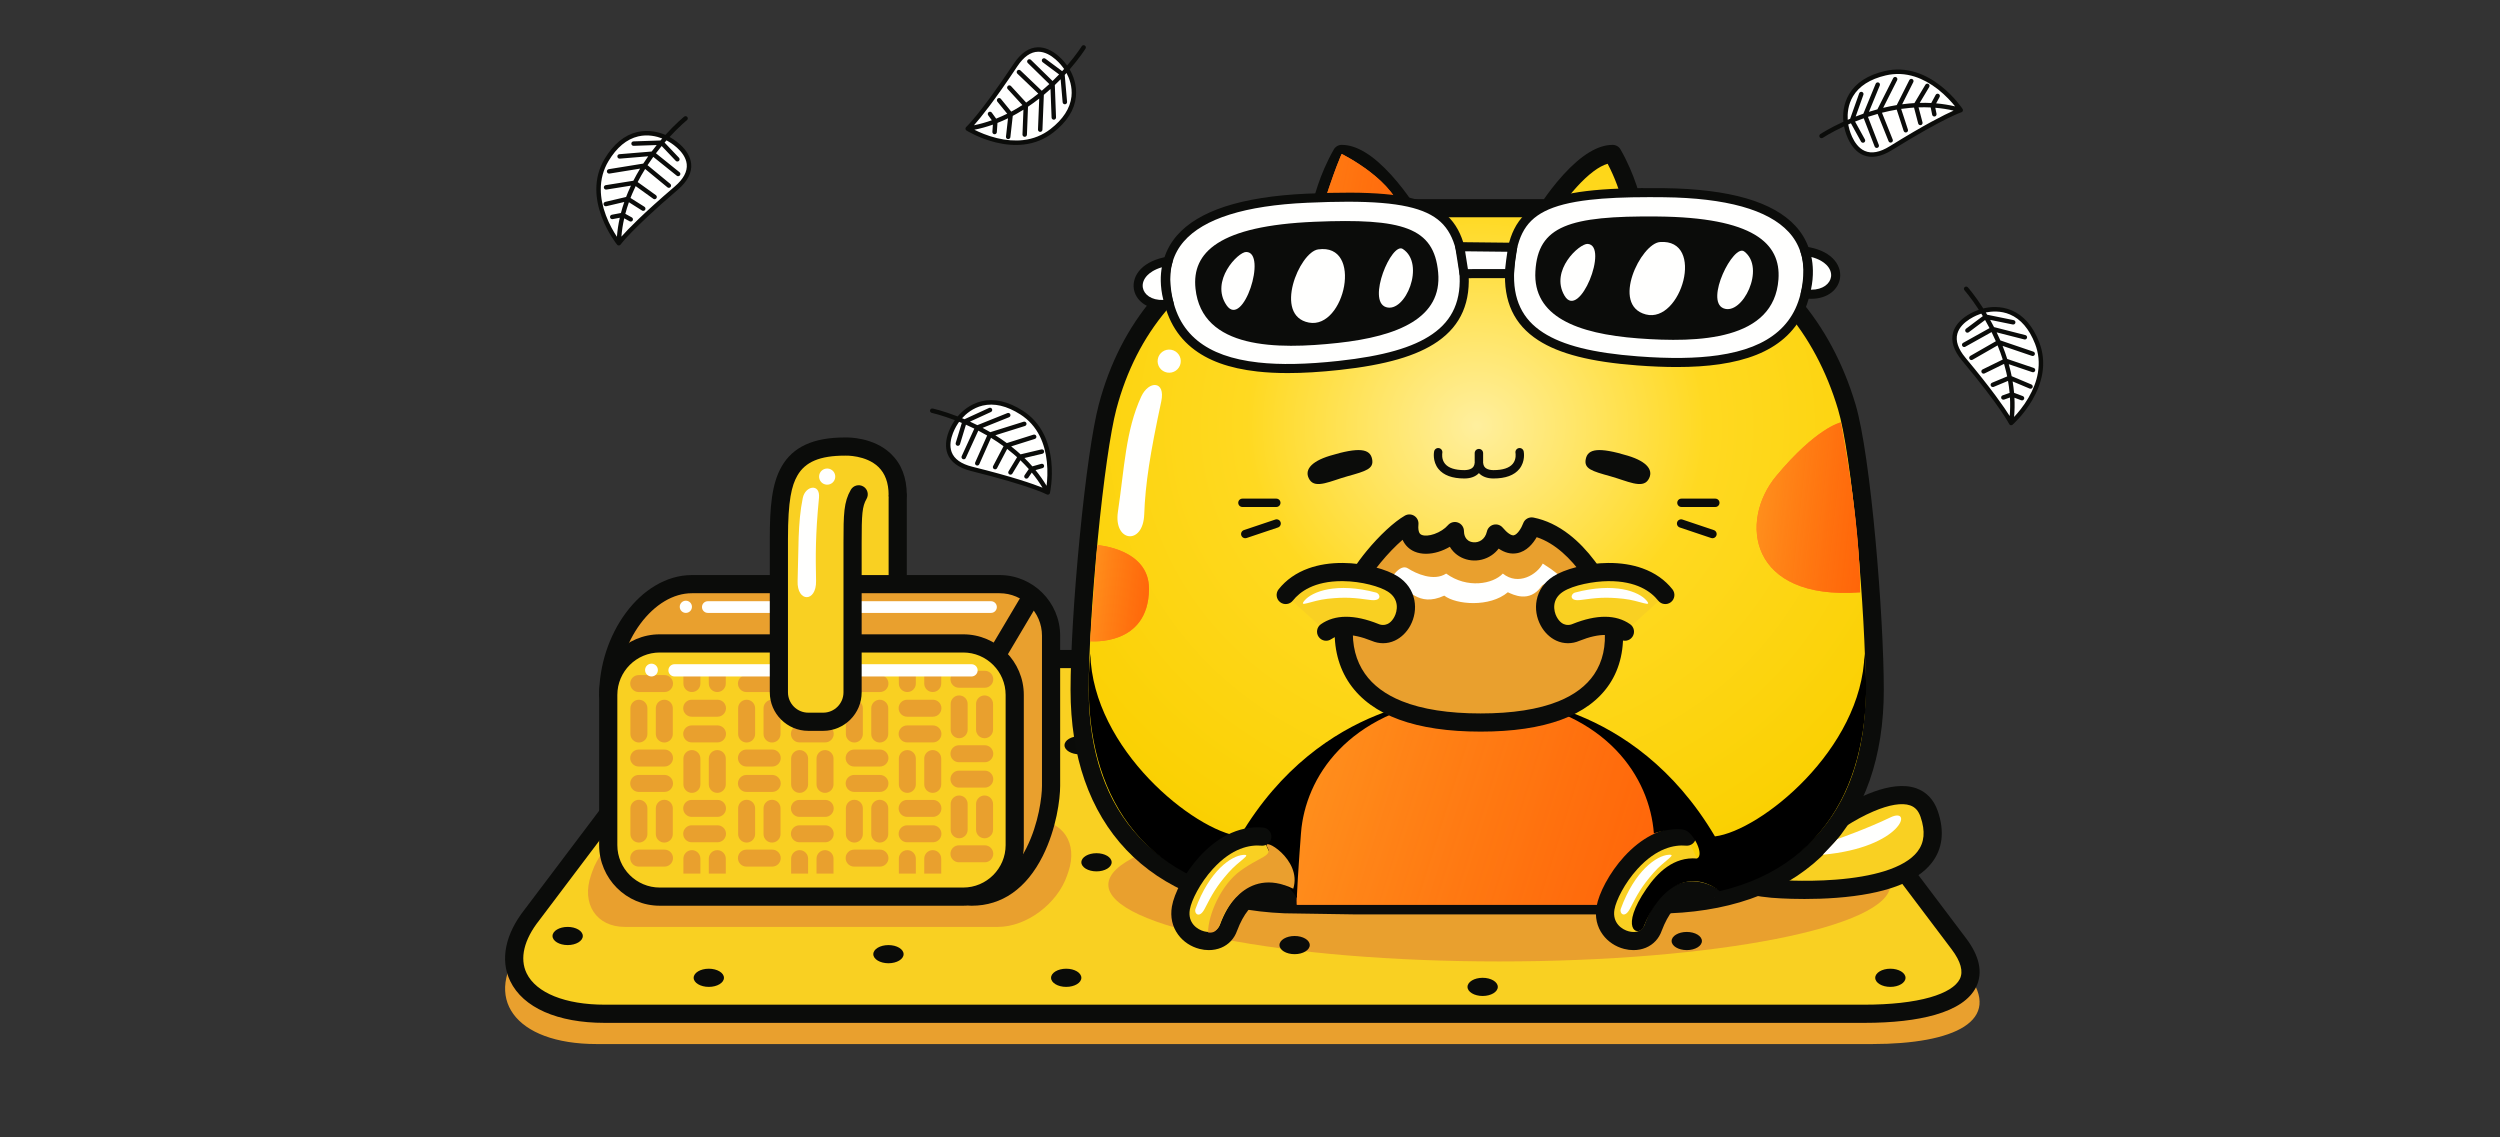 <svg width="332" height="151" viewBox="0 0 332 151" fill="none" xmlns="http://www.w3.org/2000/svg">
<rect x="0" y="0" width="332" height="151" fill="#333333" stroke="none"/>
<mask id="mask0_1798_29479" style="mask-type:alpha" maskUnits="userSpaceOnUse" x="0" y="0" width="332" height="151">
<path d="M0 0H332V151H0V0Z" fill="white"/>
</mask>
<g mask="url(#mask0_1798_29479)">
<path fill-rule="evenodd" clip-rule="evenodd" d="M169.594 138.65H248.606C259.58 138.65 266.047 135.552 261.33 129.368L236.963 97.473C234.301 93.633 229.149 91.538 221.258 91.538H106.598C98.707 91.538 93.555 93.633 90.892 97.473L69.496 125.481C63.938 132.407 68.276 138.65 79.25 138.65H169.594Z" fill="#E9A02E"/>
<path fill-rule="evenodd" clip-rule="evenodd" d="M169.536 134.629H247.576C258.415 134.629 264.802 131.53 260.143 125.347L236.077 93.452C233.446 89.612 228.359 87.517 220.564 87.517H107.316C99.522 87.517 94.434 89.612 91.803 93.452L70.67 121.46C65.181 128.385 69.465 134.629 80.304 134.629H169.536Z" fill="#F9D022"/>
<path fill-rule="evenodd" clip-rule="evenodd" d="M107.317 88.724C100.143 88.724 95.259 90.544 92.8 94.134C92.79 94.149 92.779 94.164 92.768 94.179L71.634 122.187C71.629 122.194 71.623 122.202 71.617 122.21C69.58 124.779 68.982 127.278 69.933 129.245C71.197 131.861 75.075 133.422 80.305 133.422H247.577C251.068 133.422 254.088 133.086 256.312 132.449C258.399 131.852 259.764 131.009 260.261 130.014C260.76 129.013 260.396 127.687 259.181 126.073L235.114 94.179C235.103 94.164 235.092 94.149 235.082 94.134C232.623 90.544 227.739 88.724 220.565 88.724H107.317ZM247.577 135.836H80.305C74.034 135.836 69.462 133.816 67.76 130.296C67.073 128.876 66.9 127.313 67.246 125.65C67.585 124.023 68.416 122.365 69.716 120.722L90.825 92.747C93.765 88.476 99.313 86.31 107.317 86.31H220.565C228.568 86.31 234.116 88.476 237.057 92.747L261.108 124.62C261.981 125.78 262.54 126.902 262.77 127.957C263.015 129.081 262.897 130.135 262.421 131.091C261.602 132.731 259.771 133.969 256.976 134.769C254.505 135.477 251.342 135.836 247.577 135.836Z" fill="#0B0C0A"/>
<path fill-rule="evenodd" clip-rule="evenodd" d="M145.388 98.969C145.388 99.635 144.487 100.175 143.376 100.175C142.266 100.175 141.365 99.635 141.365 98.969C141.365 98.302 142.266 97.762 143.376 97.762C144.487 97.762 145.388 98.302 145.388 98.969Z" fill="#0A0B09"/>
<path fill-rule="evenodd" clip-rule="evenodd" d="M141.714 116.251C140.421 120.03 136.309 123.093 132.531 123.093H82.978C79.199 123.093 77.184 120.03 78.478 116.251L78.641 115.773C79.935 111.994 84.047 108.931 87.825 108.931H137.378C141.157 108.931 143.172 111.994 141.878 115.773L141.714 116.251Z" fill="#E9A02E"/>
<path fill-rule="evenodd" clip-rule="evenodd" d="M119.216 84.887C119.216 87.043 117.468 88.791 115.312 88.791H113.334C111.178 88.791 109.43 87.043 109.43 84.887V63.927C109.43 61.77 111.178 60.022 113.334 60.022L114.323 63.34C116.479 63.34 119.216 64.029 119.216 66.186V84.887Z" fill="#F9D022"/>
<path fill-rule="evenodd" clip-rule="evenodd" d="M112.476 61.369C111.408 61.728 110.637 62.739 110.637 63.927V84.887C110.637 86.374 111.847 87.585 113.334 87.585H115.312C116.799 87.585 118.009 86.374 118.009 84.887V66.186C118.009 65.976 118.227 64.962 117.289 64.527C116.6 64.208 115.38 64.547 114.323 64.547C113.789 64.547 113.319 64.197 113.167 63.685L112.476 61.369ZM115.312 89.998H113.334C110.516 89.998 108.223 87.705 108.223 84.887V63.927C108.223 61.108 110.516 58.815 113.334 58.815C113.868 58.815 114.338 59.166 114.491 59.678L115.234 62.171C116.066 62.238 117.129 62.417 118.085 62.86C119.593 63.558 120.423 64.739 120.423 66.186V84.887C120.423 87.705 118.13 89.998 115.312 89.998Z" fill="#0B0C0A"/>
<path fill-rule="evenodd" clip-rule="evenodd" d="M139.581 104.361C139.581 108.14 137.266 119.074 129.06 119.074L92.443 111.203C88.665 111.203 85.602 108.14 85.602 104.361L80.774 92.287C80.774 84.737 85.903 77.575 91.888 77.575H132.739C136.518 77.575 139.581 80.638 139.581 84.416V104.361Z" fill="#E9A02E"/>
<path fill-rule="evenodd" clip-rule="evenodd" d="M81.984 92.059L86.723 103.914C86.78 104.056 86.809 104.208 86.809 104.362C86.809 107.469 89.337 109.996 92.444 109.996C92.529 109.996 92.614 110.005 92.698 110.023L129.185 117.866C130.762 117.841 132.186 117.334 133.418 116.36C134.535 115.477 135.511 114.21 136.32 112.594C137.946 109.346 138.375 105.788 138.375 104.362V84.417C138.375 81.309 135.847 78.781 132.74 78.781H91.889C90.657 78.781 89.432 79.14 88.246 79.848C87.091 80.538 85.988 81.565 85.056 82.819C83.147 85.391 82.033 88.747 81.984 92.059ZM129.061 120.28C128.976 120.28 128.891 120.272 128.808 120.254L92.311 112.409C88.014 112.339 84.526 108.885 84.399 104.603L79.655 92.735C79.598 92.593 79.568 92.441 79.568 92.287C79.568 88.394 80.862 84.419 83.119 81.38C84.254 79.852 85.562 78.639 87.009 77.775C88.574 76.842 90.216 76.368 91.889 76.368H132.74C137.178 76.368 140.789 79.979 140.789 84.417V104.362C140.789 106.106 140.302 110.03 138.478 113.675C136.315 117.996 133.059 120.28 129.061 120.28Z" fill="#0B0C0A"/>
<path fill-rule="evenodd" clip-rule="evenodd" d="M134.754 112.232C134.754 116.011 131.691 119.073 127.912 119.073H87.616C83.837 119.073 80.774 116.011 80.774 112.232V92.287C80.774 88.508 83.837 85.445 87.616 85.445H127.912C131.691 85.445 134.754 88.508 134.754 92.287V112.232Z" fill="#F9D022"/>
<path fill-rule="evenodd" clip-rule="evenodd" d="M87.617 86.652C84.51 86.652 81.982 89.18 81.982 92.287V112.232C81.982 115.339 84.51 117.867 87.617 117.867H127.913C131.02 117.867 133.548 115.339 133.548 112.232V92.287C133.548 89.18 131.02 86.652 127.913 86.652H87.617ZM127.913 120.28H87.617C83.179 120.28 79.568 116.67 79.568 112.232V92.287C79.568 87.849 83.179 84.238 87.617 84.238H127.913C132.351 84.238 135.962 87.849 135.962 92.287V112.232C135.962 116.67 132.351 120.28 127.913 120.28Z" fill="#0B0C0A"/>
<path fill-rule="evenodd" clip-rule="evenodd" d="M132.679 87.693C132.47 87.693 132.258 87.639 132.065 87.524C131.492 87.184 131.303 86.443 131.643 85.87L135.746 78.953C136.086 78.38 136.826 78.191 137.4 78.531C137.973 78.871 138.162 79.612 137.822 80.185L133.718 87.102C133.493 87.482 133.092 87.693 132.679 87.693Z" fill="#0B0C0A"/>
<path fill-rule="evenodd" clip-rule="evenodd" d="M88.248 102.912C88.871 102.912 89.376 103.417 89.376 104.04C89.376 104.662 88.871 105.167 88.248 105.167H84.82C84.197 105.167 83.692 104.662 83.692 104.04C83.692 103.417 84.197 102.912 84.82 102.912H88.248Z" fill="#E9A02E"/>
<path fill-rule="evenodd" clip-rule="evenodd" d="M88.248 99.54C88.871 99.54 89.376 100.044 89.376 100.667C89.376 101.29 88.871 101.795 88.248 101.795H84.82C84.197 101.795 83.692 101.29 83.692 100.667C83.692 100.044 84.197 99.54 84.82 99.54H88.248Z" fill="#E9A02E"/>
<path fill-rule="evenodd" clip-rule="evenodd" d="M87.093 94.051C87.093 93.429 87.598 92.924 88.221 92.924C88.844 92.924 89.348 93.429 89.348 94.051V97.479C89.348 98.101 88.844 98.606 88.221 98.606C87.598 98.606 87.093 98.101 87.093 97.479V94.051Z" fill="#E9A02E"/>
<path fill-rule="evenodd" clip-rule="evenodd" d="M83.719 94.051C83.719 93.429 84.224 92.924 84.847 92.924C85.469 92.924 85.974 93.429 85.974 94.051V97.479C85.974 98.101 85.469 98.606 84.847 98.606C84.224 98.606 83.719 98.101 83.719 97.479V94.051Z" fill="#E9A02E"/>
<path fill-rule="evenodd" clip-rule="evenodd" d="M88.248 89.649C88.871 89.649 89.376 90.154 89.376 90.776C89.376 91.399 88.871 91.904 88.248 91.904H84.82C84.197 91.904 83.692 91.399 83.692 90.776C83.692 90.154 84.197 89.649 84.82 89.649H88.248Z" fill="#E9A02E"/>
<path fill-rule="evenodd" clip-rule="evenodd" d="M88.248 112.829C88.871 112.829 89.376 113.333 89.376 113.956C89.376 114.578 88.871 115.084 88.248 115.084H84.82C84.197 115.084 83.692 114.578 83.692 113.956C83.692 113.333 84.197 112.829 84.82 112.829H88.248Z" fill="#E9A02E"/>
<path fill-rule="evenodd" clip-rule="evenodd" d="M87.093 107.34C87.093 106.717 87.598 106.212 88.221 106.212C88.844 106.212 89.348 106.717 89.348 107.34V110.767C89.348 111.39 88.844 111.894 88.221 111.894C87.598 111.894 87.093 111.39 87.093 110.767V107.34Z" fill="#E9A02E"/>
<path fill-rule="evenodd" clip-rule="evenodd" d="M83.719 107.34C83.719 106.717 84.224 106.212 84.847 106.212C85.469 106.212 85.974 106.717 85.974 107.34V110.767C85.974 111.39 85.469 111.894 84.847 111.894C84.224 111.894 83.719 111.39 83.719 110.767V107.34Z" fill="#E9A02E"/>
<path fill-rule="evenodd" clip-rule="evenodd" d="M95.285 109.6C95.908 109.6 96.413 110.105 96.413 110.727C96.413 111.349 95.908 111.854 95.285 111.854H91.856C91.234 111.854 90.728 111.349 90.728 110.727C90.728 110.105 91.234 109.6 91.856 109.6H95.285Z" fill="#E9A02E"/>
<path fill-rule="evenodd" clip-rule="evenodd" d="M95.285 106.227C95.908 106.227 96.413 106.732 96.413 107.355C96.413 107.977 95.908 108.482 95.285 108.482H91.856C91.234 108.482 90.728 107.977 90.728 107.355C90.728 106.732 91.234 106.227 91.856 106.227H95.285Z" fill="#E9A02E"/>
<path fill-rule="evenodd" clip-rule="evenodd" d="M94.129 100.739C94.129 100.116 94.634 99.611 95.257 99.611C95.88 99.611 96.385 100.116 96.385 100.739V104.166C96.385 104.788 95.88 105.293 95.257 105.293C94.634 105.293 94.129 104.788 94.129 104.166V100.739Z" fill="#E9A02E"/>
<path fill-rule="evenodd" clip-rule="evenodd" d="M90.756 100.739C90.756 100.116 91.261 99.611 91.884 99.611C92.507 99.611 93.012 100.116 93.012 100.739V104.166C93.012 104.788 92.507 105.293 91.884 105.293C91.261 105.293 90.756 104.788 90.756 104.166V100.739Z" fill="#E9A02E"/>
<path fill-rule="evenodd" clip-rule="evenodd" d="M95.285 96.336C95.908 96.336 96.413 96.841 96.413 97.463C96.413 98.086 95.908 98.591 95.285 98.591H91.856C91.234 98.591 90.728 98.086 90.728 97.463C90.728 96.841 91.234 96.336 91.856 96.336H95.285Z" fill="#E9A02E"/>
<path fill-rule="evenodd" clip-rule="evenodd" d="M95.285 92.924C95.908 92.924 96.413 93.429 96.413 94.051C96.413 94.674 95.908 95.179 95.285 95.179H91.856C91.234 95.179 90.728 94.674 90.728 94.051C90.728 93.429 91.234 92.924 91.856 92.924H95.285Z" fill="#E9A02E"/>
<path fill-rule="evenodd" clip-rule="evenodd" d="M94.129 114.027C94.129 113.405 94.634 112.899 95.257 112.899C95.88 112.899 96.385 113.405 96.385 114.027V116.012C95.76 116.012 94.89 116.012 94.129 116.012V114.027Z" fill="#E9A02E"/>
<path fill-rule="evenodd" clip-rule="evenodd" d="M90.756 114.027C90.756 113.405 91.261 112.899 91.884 112.899C92.507 112.899 93.012 113.405 93.012 114.027V116.012C92.194 116.012 91.724 116.012 90.756 116.012V114.027Z" fill="#E9A02E"/>
<path fill-rule="evenodd" clip-rule="evenodd" d="M93.012 90.776C93.012 91.399 92.506 91.904 91.884 91.904C91.261 91.904 90.756 91.399 90.756 90.776V88.791C91.38 88.791 92.25 88.791 93.012 88.791V90.776Z" fill="#E9A02E"/>
<path fill-rule="evenodd" clip-rule="evenodd" d="M96.385 90.776C96.385 91.399 95.88 91.904 95.257 91.904C94.634 91.904 94.129 91.399 94.129 90.776V88.791C94.947 88.791 95.416 88.791 96.385 88.791V90.776Z" fill="#E9A02E"/>
<path fill-rule="evenodd" clip-rule="evenodd" d="M102.553 102.912C103.176 102.912 103.681 103.417 103.681 104.04C103.681 104.662 103.176 105.167 102.553 105.167H99.125C98.502 105.167 97.997 104.662 97.997 104.04C97.997 103.417 98.502 102.912 99.125 102.912H102.553Z" fill="#E9A02E"/>
<path fill-rule="evenodd" clip-rule="evenodd" d="M102.553 99.54C103.176 99.54 103.681 100.044 103.681 100.667C103.681 101.29 103.176 101.795 102.553 101.795H99.125C98.502 101.795 97.997 101.29 97.997 100.667C97.997 100.044 98.502 99.54 99.125 99.54H102.553Z" fill="#E9A02E"/>
<path fill-rule="evenodd" clip-rule="evenodd" d="M101.397 94.051C101.397 93.429 101.903 92.924 102.526 92.924C103.148 92.924 103.653 93.429 103.653 94.051V97.479C103.653 98.101 103.148 98.606 102.526 98.606C101.903 98.606 101.397 98.101 101.397 97.479V94.051Z" fill="#E9A02E"/>
<path fill-rule="evenodd" clip-rule="evenodd" d="M98.024 94.051C98.024 93.429 98.529 92.924 99.152 92.924C99.775 92.924 100.28 93.429 100.28 94.051V97.479C100.28 98.101 99.775 98.606 99.152 98.606C98.529 98.606 98.024 98.101 98.024 97.479V94.051Z" fill="#E9A02E"/>
<path fill-rule="evenodd" clip-rule="evenodd" d="M102.553 89.649C103.176 89.649 103.681 90.154 103.681 90.776C103.681 91.399 103.176 91.904 102.553 91.904H99.125C98.502 91.904 97.997 91.399 97.997 90.776C97.997 90.154 98.502 89.649 99.125 89.649H102.553Z" fill="#E9A02E"/>
<path fill-rule="evenodd" clip-rule="evenodd" d="M102.553 112.829C103.176 112.829 103.681 113.333 103.681 113.956C103.681 114.578 103.176 115.084 102.553 115.084H99.125C98.502 115.084 97.997 114.578 97.997 113.956C97.997 113.333 98.502 112.829 99.125 112.829H102.553Z" fill="#E9A02E"/>
<path fill-rule="evenodd" clip-rule="evenodd" d="M101.397 107.34C101.397 106.717 101.903 106.212 102.526 106.212C103.148 106.212 103.653 106.717 103.653 107.34V110.767C103.653 111.39 103.148 111.894 102.526 111.894C101.903 111.894 101.397 111.39 101.397 110.767V107.34Z" fill="#E9A02E"/>
<path fill-rule="evenodd" clip-rule="evenodd" d="M98.024 107.34C98.024 106.717 98.529 106.212 99.152 106.212C99.775 106.212 100.28 106.717 100.28 107.34V110.767C100.28 111.39 99.775 111.894 99.152 111.894C98.529 111.894 98.024 111.39 98.024 110.767V107.34Z" fill="#E9A02E"/>
<path fill-rule="evenodd" clip-rule="evenodd" d="M109.59 109.6C110.213 109.6 110.717 110.105 110.717 110.727C110.717 111.349 110.213 111.854 109.59 111.854H106.161C105.538 111.854 105.033 111.349 105.033 110.727C105.033 110.105 105.538 109.6 106.161 109.6H109.59Z" fill="#E9A02E"/>
<path fill-rule="evenodd" clip-rule="evenodd" d="M109.59 106.227C110.213 106.227 110.717 106.732 110.717 107.355C110.717 107.977 110.213 108.482 109.59 108.482H106.161C105.538 108.482 105.033 107.977 105.033 107.355C105.033 106.732 105.538 106.227 106.161 106.227H109.59Z" fill="#E9A02E"/>
<path fill-rule="evenodd" clip-rule="evenodd" d="M108.434 100.739C108.434 100.116 108.939 99.611 109.562 99.611C110.184 99.611 110.69 100.116 110.69 100.739V104.166C110.69 104.788 110.184 105.293 109.562 105.293C108.939 105.293 108.434 104.788 108.434 104.166V100.739Z" fill="#E9A02E"/>
<path fill-rule="evenodd" clip-rule="evenodd" d="M105.062 100.739C105.062 100.116 105.566 99.611 106.189 99.611C106.812 99.611 107.317 100.116 107.317 100.739V104.166C107.317 104.788 106.812 105.293 106.189 105.293C105.566 105.293 105.062 104.788 105.062 104.166V100.739Z" fill="#E9A02E"/>
<path fill-rule="evenodd" clip-rule="evenodd" d="M109.59 96.336C110.213 96.336 110.717 96.841 110.717 97.463C110.717 98.086 110.213 98.591 109.59 98.591H106.161C105.538 98.591 105.033 98.086 105.033 97.463C105.033 96.841 105.538 96.336 106.161 96.336H109.59Z" fill="#E9A02E"/>
<path fill-rule="evenodd" clip-rule="evenodd" d="M109.59 92.924C110.213 92.924 110.717 93.429 110.717 94.051C110.717 94.674 110.213 95.179 109.59 95.179H106.161C105.538 95.179 105.033 94.674 105.033 94.051C105.033 93.429 105.538 92.924 106.161 92.924H109.59Z" fill="#E9A02E"/>
<path fill-rule="evenodd" clip-rule="evenodd" d="M108.434 114.027C108.434 113.405 108.939 112.899 109.562 112.899C110.184 112.899 110.69 113.405 110.69 114.027V116.012C110.065 116.012 109.195 116.012 108.434 116.012V114.027Z" fill="#E9A02E"/>
<path fill-rule="evenodd" clip-rule="evenodd" d="M105.062 114.027C105.062 113.405 105.566 112.899 106.189 112.899C106.812 112.899 107.317 113.405 107.317 114.027V116.012C106.499 116.012 106.03 116.012 105.062 116.012V114.027Z" fill="#E9A02E"/>
<path fill-rule="evenodd" clip-rule="evenodd" d="M107.317 90.776C107.317 91.399 106.812 91.904 106.189 91.904C105.566 91.904 105.062 91.399 105.062 90.776V88.791C105.686 88.791 106.555 88.791 107.317 88.791V90.776Z" fill="#E9A02E"/>
<path fill-rule="evenodd" clip-rule="evenodd" d="M110.69 90.776C110.69 91.399 110.184 91.904 109.561 91.904C108.939 91.904 108.434 91.399 108.434 90.776V88.791C109.252 88.791 109.722 88.791 110.69 88.791V90.776Z" fill="#E9A02E"/>
<path fill-rule="evenodd" clip-rule="evenodd" d="M116.858 102.912C117.481 102.912 117.986 103.417 117.986 104.04C117.986 104.662 117.481 105.167 116.858 105.167H113.43C112.807 105.167 112.302 104.662 112.302 104.04C112.302 103.417 112.807 102.912 113.43 102.912H116.858Z" fill="#E9A02E"/>
<path fill-rule="evenodd" clip-rule="evenodd" d="M116.858 99.54C117.481 99.54 117.986 100.044 117.986 100.667C117.986 101.29 117.481 101.795 116.858 101.795H113.43C112.807 101.795 112.302 101.29 112.302 100.667C112.302 100.044 112.807 99.54 113.43 99.54H116.858Z" fill="#E9A02E"/>
<path fill-rule="evenodd" clip-rule="evenodd" d="M115.702 94.051C115.702 93.429 116.207 92.924 116.83 92.924C117.453 92.924 117.958 93.429 117.958 94.051V97.479C117.958 98.101 117.453 98.606 116.83 98.606C116.207 98.606 115.702 98.101 115.702 97.479V94.051Z" fill="#E9A02E"/>
<path fill-rule="evenodd" clip-rule="evenodd" d="M112.33 94.051C112.33 93.429 112.835 92.924 113.458 92.924C114.08 92.924 114.586 93.429 114.586 94.051V97.479C114.586 98.101 114.08 98.606 113.458 98.606C112.835 98.606 112.33 98.101 112.33 97.479V94.051Z" fill="#E9A02E"/>
<path fill-rule="evenodd" clip-rule="evenodd" d="M116.858 89.649C117.481 89.649 117.986 90.154 117.986 90.776C117.986 91.399 117.481 91.904 116.858 91.904H113.43C112.807 91.904 112.302 91.399 112.302 90.776C112.302 90.154 112.807 89.649 113.43 89.649H116.858Z" fill="#E9A02E"/>
<path fill-rule="evenodd" clip-rule="evenodd" d="M116.858 112.829C117.481 112.829 117.986 113.333 117.986 113.956C117.986 114.578 117.481 115.084 116.858 115.084H113.43C112.807 115.084 112.302 114.578 112.302 113.956C112.302 113.333 112.807 112.829 113.43 112.829H116.858Z" fill="#E9A02E"/>
<path fill-rule="evenodd" clip-rule="evenodd" d="M115.702 107.34C115.702 106.717 116.207 106.212 116.83 106.212C117.453 106.212 117.958 106.717 117.958 107.34V110.767C117.958 111.39 117.453 111.894 116.83 111.894C116.207 111.894 115.702 111.39 115.702 110.767V107.34Z" fill="#E9A02E"/>
<path fill-rule="evenodd" clip-rule="evenodd" d="M112.33 107.34C112.33 106.717 112.835 106.212 113.458 106.212C114.08 106.212 114.586 106.717 114.586 107.34V110.767C114.586 111.39 114.08 111.894 113.458 111.894C112.835 111.894 112.33 111.39 112.33 110.767V107.34Z" fill="#E9A02E"/>
<path fill-rule="evenodd" clip-rule="evenodd" d="M130.777 102.341C131.4 102.341 131.905 102.846 131.905 103.468C131.905 104.091 131.4 104.596 130.777 104.596H127.348C126.725 104.596 126.221 104.091 126.221 103.468C126.221 102.846 126.725 102.341 127.348 102.341H130.777Z" fill="#E9A02E"/>
<path fill-rule="evenodd" clip-rule="evenodd" d="M130.777 98.969C131.4 98.969 131.905 99.474 131.905 100.096C131.905 100.719 131.4 101.224 130.777 101.224H127.348C126.725 101.224 126.221 100.719 126.221 100.096C126.221 99.474 126.725 98.969 127.348 98.969H130.777Z" fill="#E9A02E"/>
<path fill-rule="evenodd" clip-rule="evenodd" d="M129.621 93.48C129.621 92.857 130.126 92.353 130.749 92.353C131.372 92.353 131.877 92.857 131.877 93.48V96.907C131.877 97.529 131.372 98.035 130.749 98.035C130.126 98.035 129.621 97.529 129.621 96.907V93.48Z" fill="#E9A02E"/>
<path fill-rule="evenodd" clip-rule="evenodd" d="M126.248 93.48C126.248 92.857 126.753 92.353 127.376 92.353C127.999 92.353 128.504 92.857 128.504 93.48V96.907C128.504 97.529 127.999 98.035 127.376 98.035C126.753 98.035 126.248 97.529 126.248 96.907V93.48Z" fill="#E9A02E"/>
<path fill-rule="evenodd" clip-rule="evenodd" d="M130.777 89.078C131.4 89.078 131.905 89.582 131.905 90.205C131.905 90.828 131.4 91.332 130.777 91.332H127.348C126.725 91.332 126.221 90.828 126.221 90.205C126.221 89.582 126.725 89.078 127.348 89.078H130.777Z" fill="#E9A02E"/>
<path fill-rule="evenodd" clip-rule="evenodd" d="M130.777 112.257C131.4 112.257 131.905 112.762 131.905 113.385C131.905 114.007 131.4 114.512 130.777 114.512H127.348C126.725 114.512 126.221 114.007 126.221 113.385C126.221 112.762 126.725 112.257 127.348 112.257H130.777Z" fill="#E9A02E"/>
<path fill-rule="evenodd" clip-rule="evenodd" d="M129.621 106.769C129.621 106.146 130.126 105.641 130.749 105.641C131.372 105.641 131.877 106.146 131.877 106.769V110.196C131.877 110.818 131.372 111.323 130.749 111.323C130.126 111.323 129.621 110.818 129.621 110.196V106.769Z" fill="#E9A02E"/>
<path fill-rule="evenodd" clip-rule="evenodd" d="M126.248 106.769C126.248 106.146 126.753 105.641 127.376 105.641C127.999 105.641 128.504 106.146 128.504 106.769V110.196C128.504 110.818 127.999 111.323 127.376 111.323C126.753 111.323 126.248 110.818 126.248 110.196V106.769Z" fill="#E9A02E"/>
<path fill-rule="evenodd" clip-rule="evenodd" d="M123.894 109.6C124.517 109.6 125.022 110.105 125.022 110.727C125.022 111.349 124.517 111.854 123.894 111.854H120.466C119.843 111.854 119.338 111.349 119.338 110.727C119.338 110.105 119.843 109.6 120.466 109.6H123.894Z" fill="#E9A02E"/>
<path fill-rule="evenodd" clip-rule="evenodd" d="M123.894 106.227C124.517 106.227 125.022 106.732 125.022 107.355C125.022 107.977 124.517 108.482 123.894 108.482H120.466C119.843 108.482 119.338 107.977 119.338 107.355C119.338 106.732 119.843 106.227 120.466 106.227H123.894Z" fill="#E9A02E"/>
<path fill-rule="evenodd" clip-rule="evenodd" d="M122.739 100.739C122.739 100.116 123.244 99.611 123.867 99.611C124.49 99.611 124.995 100.116 124.995 100.739V104.166C124.995 104.788 124.49 105.293 123.867 105.293C123.244 105.293 122.739 104.788 122.739 104.166V100.739Z" fill="#E9A02E"/>
<path fill-rule="evenodd" clip-rule="evenodd" d="M119.366 100.739C119.366 100.116 119.871 99.611 120.494 99.611C121.117 99.611 121.622 100.116 121.622 100.739V104.166C121.622 104.788 121.117 105.293 120.494 105.293C119.871 105.293 119.366 104.788 119.366 104.166V100.739Z" fill="#E9A02E"/>
<path fill-rule="evenodd" clip-rule="evenodd" d="M123.894 96.336C124.517 96.336 125.022 96.841 125.022 97.463C125.022 98.086 124.517 98.591 123.894 98.591H120.466C119.843 98.591 119.338 98.086 119.338 97.463C119.338 96.841 119.843 96.336 120.466 96.336H123.894Z" fill="#E9A02E"/>
<path fill-rule="evenodd" clip-rule="evenodd" d="M123.894 92.924C124.517 92.924 125.022 93.429 125.022 94.051C125.022 94.674 124.517 95.179 123.894 95.179H120.466C119.843 95.179 119.338 94.674 119.338 94.051C119.338 93.429 119.843 92.924 120.466 92.924H123.894Z" fill="#E9A02E"/>
<path fill-rule="evenodd" clip-rule="evenodd" d="M122.739 114.027C122.739 113.405 123.244 112.899 123.867 112.899C124.49 112.899 124.995 113.405 124.995 114.027V116.012C124.37 116.012 123.5 116.012 122.739 116.012V114.027Z" fill="#E9A02E"/>
<path fill-rule="evenodd" clip-rule="evenodd" d="M119.366 114.027C119.366 113.405 119.871 112.899 120.494 112.899C121.117 112.899 121.622 113.405 121.622 114.027V116.012C120.804 116.012 120.334 116.012 119.366 116.012V114.027Z" fill="#E9A02E"/>
<path fill-rule="evenodd" clip-rule="evenodd" d="M121.622 90.776C121.622 91.399 121.117 91.904 120.494 91.904C119.871 91.904 119.366 91.399 119.366 90.776V88.791C119.991 88.791 120.86 88.791 121.622 88.791V90.776Z" fill="#E9A02E"/>
<path fill-rule="evenodd" clip-rule="evenodd" d="M124.995 90.776C124.995 91.399 124.49 91.904 123.867 91.904C123.244 91.904 122.739 91.399 122.739 90.776V88.791C123.557 88.791 124.027 88.791 124.995 88.791V90.776Z" fill="#E9A02E"/>
<path fill-rule="evenodd" clip-rule="evenodd" d="M110.179 90.776C110.179 91.787 109.359 92.607 108.349 92.607C107.337 92.607 106.518 91.787 106.518 90.776C106.518 89.765 107.337 88.946 108.349 88.946C109.359 88.946 110.179 89.765 110.179 90.776Z" fill="#0B0C0A"/>
<path fill-rule="evenodd" clip-rule="evenodd" d="M91.891 80.584C91.891 81.031 91.528 81.394 91.081 81.394C90.633 81.394 90.27 81.031 90.27 80.584C90.27 80.136 90.633 79.773 91.081 79.773C91.528 79.773 91.891 80.136 91.891 80.584Z" fill="#FFFFFE"/>
<path fill-rule="evenodd" clip-rule="evenodd" d="M132.381 80.617C132.381 81.046 132.033 81.394 131.605 81.394H93.999C93.57 81.394 93.223 81.046 93.223 80.617C93.223 80.189 93.57 79.841 93.999 79.841H131.605C132.033 79.841 132.381 80.189 132.381 80.617Z" fill="#FFFFFE"/>
<path fill-rule="evenodd" clip-rule="evenodd" d="M87.366 88.985C87.366 89.455 86.986 89.835 86.517 89.835C86.047 89.835 85.667 89.455 85.667 88.985C85.667 88.516 86.047 88.135 86.517 88.135C86.986 88.135 87.366 88.516 87.366 88.985Z" fill="#FFFFFE"/>
<path fill-rule="evenodd" clip-rule="evenodd" d="M129.831 89.021C129.831 89.47 129.466 89.835 129.017 89.835H89.579C89.129 89.835 88.765 89.47 88.765 89.021C88.765 88.571 89.129 88.207 89.579 88.207H129.017C129.466 88.207 129.831 88.571 129.831 89.021Z" fill="#FFFFFE"/>
<path fill-rule="evenodd" clip-rule="evenodd" d="M112.226 59.302C104.238 59.302 103.436 63.951 103.436 71.531V91.945C103.436 94.101 105.184 95.85 107.34 95.85H109.317C111.474 95.85 113.222 94.101 113.222 91.945V72.054C113.222 68.248 113.273 66.957 114.034 65.645L119.216 65.743C119.216 58.968 112.226 59.302 112.226 59.302Z" fill="#F9D022"/>
<path fill-rule="evenodd" clip-rule="evenodd" d="M109.317 97.057H107.34C104.522 97.057 102.229 94.763 102.229 91.945V71.531C102.229 67.324 102.489 64.259 103.786 61.978C104.539 60.653 105.582 59.696 106.976 59.051C108.362 58.41 110.072 58.097 112.202 58.095C112.604 58.082 115.983 58.04 118.303 60.251C119.709 61.592 120.422 63.44 120.422 65.743C120.422 66.409 119.882 66.949 119.216 66.949C118.549 66.949 118.009 66.409 118.009 65.743C118.009 64.132 117.551 62.876 116.648 62.008C114.99 60.417 112.306 60.506 112.279 60.508C112.259 60.508 112.244 60.508 112.225 60.508C108.886 60.508 106.93 61.33 105.884 63.17C105.138 64.482 104.642 66.406 104.642 71.531V91.945C104.642 93.433 105.852 94.643 107.34 94.643H109.317C110.805 94.643 112.015 93.433 112.015 91.945V72.054C112.015 68.26 112.052 66.656 112.99 65.04C113.325 64.463 114.063 64.267 114.64 64.602C115.216 64.936 115.412 65.675 115.078 66.251C114.492 67.26 114.428 68.318 114.428 72.054V91.945C114.428 94.763 112.136 97.057 109.317 97.057Z" fill="#0B0C0A"/>
<path fill-rule="evenodd" clip-rule="evenodd" d="M108.374 77.136C108.307 73.816 108.282 71.023 108.761 66.123C108.954 64.143 106.949 64.491 106.61 66.127C105.92 69.449 106.063 73.105 105.923 77.168C105.825 80.003 108.433 80.037 108.374 77.136Z" fill="#FFFFFE"/>
<path fill-rule="evenodd" clip-rule="evenodd" d="M109.787 64.365C110.379 64.398 110.887 63.946 110.921 63.354C110.954 62.761 110.502 62.255 109.909 62.221C109.317 62.187 108.81 62.639 108.776 63.231C108.742 63.824 109.195 64.331 109.787 64.365Z" fill="#FFFFFE"/>
<path fill-rule="evenodd" clip-rule="evenodd" d="M251.041 117.492C251.041 123.119 227.793 127.68 199.114 127.68C170.436 127.68 147.188 123.119 147.188 117.492C147.188 111.866 170.436 107.305 199.114 107.305C227.793 107.305 251.041 111.866 251.041 117.492Z" fill="#E9A02E"/>
<path fill-rule="evenodd" clip-rule="evenodd" d="M235.353 118.02C235.353 118.02 260.363 120.222 256.193 108.096C254.21 102.327 245.209 108.233 244.323 108.802C244.323 108.802 219.588 116.52 235.353 118.02Z" fill="#F9D022"/>
<path fill-rule="evenodd" clip-rule="evenodd" d="M235.462 116.818C235.598 116.83 239.463 117.151 243.772 116.818C246.295 116.623 248.47 116.245 250.236 115.696C252.311 115.05 253.787 114.181 254.622 113.113C255.567 111.905 255.707 110.392 255.053 108.489C254.772 107.673 254.332 107.186 253.667 106.955C252.581 106.579 250.892 106.857 248.78 107.759C247.582 108.271 246.319 108.953 245.025 109.785L244.974 109.818C244.883 109.876 244.785 109.922 244.682 109.954C244.65 109.964 241.387 110.986 238.054 112.331C233.061 114.345 231.743 115.528 231.407 115.947C231.75 116.15 232.753 116.56 235.462 116.818ZM239.64 119.385C237.13 119.385 235.358 119.232 235.247 119.223C235.245 119.222 235.242 119.222 235.239 119.222C233.339 119.041 231.934 118.768 230.944 118.386C229.687 117.902 229 117.183 228.903 116.248C228.743 114.713 230.347 113.531 231.567 112.775C232.79 112.017 234.498 111.184 236.644 110.299C239.864 108.971 243.062 107.936 243.806 107.699C246.394 106.046 251.133 103.521 254.458 104.675C255.821 105.148 256.816 106.196 257.335 107.704C257.804 109.067 257.965 110.351 257.815 111.523C257.669 112.655 257.234 113.69 256.523 114.6C254.502 117.185 250.263 118.741 243.925 119.227C242.387 119.345 240.918 119.385 239.64 119.385Z" fill="#0B0C0A"/>
<path fill-rule="evenodd" clip-rule="evenodd" d="M245.251 54.022C238.329 30.886 217.206 29.065 217.206 29.065C217.206 29.065 216.649 24.806 214.16 20.445C210.313 20.428 205.684 27.65 205.684 27.65H186.655C186.655 27.65 182.026 20.428 178.179 20.445C175.69 24.806 175.133 29.065 175.133 29.065C175.133 29.065 153.209 30.886 147.088 54.023C145.351 60.586 143.376 81.533 143.376 91.621C143.376 108.816 153.166 119.379 170.634 120.081L179.737 120.222C182.561 120.222 209.959 120.222 212.711 120.222L221.705 120.081C239.173 119.379 248.963 108.816 248.963 91.621C248.963 81.533 247.197 60.527 245.251 54.022Z" fill="url(#paint0_radial_1798_29479)"/>
<path fill-rule="evenodd" clip-rule="evenodd" d="M212.711 121.429C212.71 121.429 212.71 121.429 212.71 121.429C209.877 121.428 182.501 121.429 179.737 121.429C179.731 121.429 179.724 121.429 179.718 121.429L170.615 121.288C170.605 121.288 170.595 121.287 170.585 121.287C166.134 121.108 162.087 120.297 158.555 118.875C155.042 117.462 152.022 115.441 149.579 112.866C147.147 110.306 145.284 107.195 144.039 103.62C142.798 100.057 142.169 96.02 142.169 91.621C142.169 86.751 142.621 79.185 143.379 71.384C144.166 63.286 145.092 56.846 145.921 53.714C147.363 48.261 149.79 43.505 153.133 39.579C155.812 36.435 159.076 33.818 162.836 31.804C167.774 29.157 172.221 28.259 174.098 27.979C174.406 26.432 175.228 23.181 177.13 19.848C177.344 19.473 177.742 19.241 178.173 19.239C178.179 19.239 178.186 19.239 178.193 19.239C180.14 19.239 182.347 20.581 184.753 23.23C185.901 24.493 186.815 25.747 187.298 26.443H205.041C205.524 25.747 206.438 24.493 207.586 23.23C209.992 20.581 212.199 19.239 214.146 19.239C214.153 19.239 214.159 19.239 214.166 19.239C214.597 19.241 214.994 19.473 215.208 19.848C217.113 23.184 217.934 26.439 218.242 27.983C220.075 28.269 224.371 29.173 229.21 31.807C232.906 33.821 236.154 36.434 238.862 39.573C242.241 43.49 244.779 48.235 246.407 53.676C248.447 60.497 250.169 81.834 250.169 91.621C250.169 96.02 249.54 100.057 248.3 103.62C247.055 107.195 245.191 110.306 242.76 112.866C240.316 115.441 237.296 117.462 233.784 118.875C230.252 120.297 226.204 121.108 221.753 121.287C221.088 121.315 220.526 120.796 220.499 120.129C220.472 119.464 220.99 118.902 221.656 118.875C225.83 118.707 229.608 117.954 232.883 116.636C236.072 115.353 238.805 113.526 241.009 111.205C243.203 108.894 244.889 106.075 246.02 102.826C247.172 99.519 247.756 95.749 247.756 91.621C247.756 86.662 247.326 78.987 246.635 71.59C245.881 63.521 244.955 57.243 244.094 54.368C242.565 49.255 240.189 44.807 237.035 41.15C234.517 38.231 231.496 35.801 228.055 33.927C222.199 30.738 217.152 30.272 217.102 30.267C216.537 30.219 216.082 29.783 216.009 29.221C216.004 29.185 215.506 25.582 213.497 21.748C212.371 22.06 210.944 23.127 209.393 24.829C207.837 26.538 206.71 28.284 206.699 28.302C206.477 28.647 206.094 28.857 205.683 28.857H186.655C186.244 28.857 185.861 28.647 185.639 28.301C185.628 28.284 184.501 26.538 182.945 24.829C181.394 23.127 179.967 22.06 178.841 21.748C176.832 25.582 176.335 29.185 176.33 29.223C176.255 29.785 175.798 30.221 175.233 30.268C175.181 30.272 169.853 30.759 163.89 33.977C160.414 35.853 157.4 38.28 154.931 41.191C151.845 44.831 149.598 49.252 148.254 54.331C147.469 57.299 146.545 63.761 145.782 71.617C145.031 79.346 144.582 86.824 144.582 91.621C144.582 95.749 145.167 99.519 146.318 102.826C147.449 106.075 149.135 108.894 151.329 111.205C153.533 113.526 156.267 115.353 159.456 116.636C162.727 117.952 166.499 118.706 170.668 118.875L179.745 119.015C182.557 119.015 209.881 119.014 212.711 119.015C213.377 119.016 213.917 119.556 213.917 120.223C213.917 120.889 213.377 121.429 212.711 121.429Z" fill="#0B0C0A"/>
<path fill-rule="evenodd" clip-rule="evenodd" d="M172.649 111.912C172.193 117.672 172.191 119.918 172.215 120.151C185.912 120.151 196.391 120.151 196.391 120.151C196.391 120.151 199.449 120.151 213.147 120.151C215.583 116.112 216.826 113.249 220.132 111.912C220.132 86.279 173.725 85.463 172.649 111.912Z" fill="#FE7825"/>
<path fill-rule="evenodd" clip-rule="evenodd" d="M172.649 111.912C172.193 117.672 172.191 119.918 172.215 120.151C185.912 120.151 196.391 120.151 196.391 120.151C196.391 120.151 199.449 120.151 213.147 120.151C215.583 116.112 216.826 113.249 220.132 111.912C220.132 86.279 173.725 85.463 172.649 111.912Z" fill="url(#paint1_linear_1798_29479)"/>
<path fill-rule="evenodd" clip-rule="evenodd" d="M224.025 111.101C218.069 110.571 213.697 117.754 213.211 120.587C212.475 124.879 218.389 126.528 219.539 123.196C222.542 115.25 227.718 119.254 227.718 119.254L224.025 111.101Z" fill="#F9D022"/>
<path fill-rule="evenodd" clip-rule="evenodd" d="M216.92 126.174C216.513 126.174 216.098 126.122 215.688 126.016C214.541 125.722 213.536 125.054 212.857 124.135C212.071 123.071 211.782 121.774 212.021 120.383C212.17 119.516 212.59 118.408 213.205 117.264C213.875 116.016 214.729 114.808 215.674 113.77C216.813 112.52 218.047 111.55 219.341 110.887C220.901 110.088 222.513 109.755 224.132 109.899C224.796 109.958 225.287 110.544 225.227 111.208C225.168 111.872 224.581 112.362 223.918 112.303C222.382 112.166 220.013 112.592 217.458 115.396C215.752 117.269 214.609 119.574 214.399 120.792C214.088 122.608 215.44 123.461 216.287 123.678C217.869 124.084 218.323 123.02 218.398 122.802C218.402 122.791 218.406 122.78 218.41 122.769C219.574 119.687 221.226 117.825 223.318 117.233C226.04 116.464 228.358 118.224 228.456 118.299L226.979 120.208L226.985 120.213C226.971 120.202 225.5 119.113 223.958 119.561C222.671 119.933 221.536 121.333 220.673 123.607C220.31 124.646 219.563 125.445 218.568 125.857C218.062 126.067 217.499 126.174 216.92 126.174Z" fill="#0B0C0A"/>
<g style="mix-blend-mode:soft-light">
<path fill-rule="evenodd" clip-rule="evenodd" d="M199.575 92.687C199.575 92.687 216.886 92.687 227.743 111.073C233.777 110.337 247.284 99.522 247.606 86.81C248.945 100.844 244.147 114.647 228.378 118.348C224.506 115.361 220.413 117.624 218.241 123.175C217.416 124.472 215.043 123.268 218.65 118.02C220.132 115.864 222.268 113.748 225.359 114.011C226.381 113.547 224.917 110.682 223.827 110.262C222.792 109.864 220.643 110.336 219.633 110.67C219.079 103.223 213.413 94.541 199.575 92.687Z" fill="black"/>
</g>
<g style="mix-blend-mode:soft-light">
<path fill-rule="evenodd" clip-rule="evenodd" d="M164.024 118.348C148.255 114.647 143.457 100.844 144.796 86.81C145.118 99.522 158.625 110.337 164.659 111.073C175.516 92.687 192.827 92.687 192.827 92.687C178.99 94.541 173.323 103.223 172.769 110.67C172.769 110.67 172.356 116.01 172.217 119.184C169.501 118.398 164.024 118.348 164.024 118.348Z" fill="black"/>
</g>
<path fill-rule="evenodd" clip-rule="evenodd" d="M201.689 59.51C201.389 59.573 201.196 59.865 201.259 60.165C201.26 60.173 201.408 60.973 200.899 61.591C200.438 62.149 199.573 62.432 198.328 62.432C197.937 62.432 197.595 62.35 197.363 62.2C197.201 62.095 196.99 61.902 196.955 61.432C196.957 61.386 196.958 61.34 196.958 61.294V60.172C196.958 59.865 196.71 59.617 196.403 59.617C196.402 59.617 196.401 59.617 196.399 59.617C196.398 59.617 196.396 59.617 196.394 59.617C196.088 59.617 195.839 59.865 195.839 60.172V61.294C195.839 61.34 195.841 61.386 195.843 61.432C195.808 61.902 195.597 62.095 195.434 62.2C195.203 62.35 194.861 62.432 194.47 62.432C193.224 62.432 192.359 62.149 191.899 61.591C191.394 60.979 191.535 60.187 191.539 60.165C191.599 59.867 191.407 59.575 191.109 59.512C190.809 59.449 190.515 59.641 190.452 59.941C190.441 59.994 190.19 61.248 191.03 62.281C191.709 63.118 192.866 63.542 194.47 63.542C195.305 63.542 195.968 63.287 196.399 62.83C196.83 63.287 197.493 63.542 198.328 63.542C199.931 63.542 201.089 63.118 201.768 62.281C202.608 61.248 202.357 59.994 202.346 59.941C202.283 59.641 201.989 59.447 201.689 59.51Z" fill="#0B0C0A"/>
<path fill-rule="evenodd" clip-rule="evenodd" d="M169.359 68.996L165.193 70.396C164.902 70.494 164.746 70.808 164.843 71.099C164.921 71.331 165.138 71.478 165.369 71.478C165.428 71.478 165.488 71.468 165.546 71.448L169.713 70.049C170.004 69.951 170.16 69.637 170.062 69.346C169.965 69.056 169.65 68.899 169.359 68.996Z" fill="#0B0C0A"/>
<path fill-rule="evenodd" clip-rule="evenodd" d="M169.494 67.328C169.801 67.328 170.049 67.079 170.049 66.773C170.049 66.466 169.801 66.218 169.494 66.218H164.993C164.686 66.218 164.438 66.466 164.438 66.773C164.438 67.079 164.686 67.328 164.993 67.328H169.494Z" fill="#0B0C0A"/>
<path fill-rule="evenodd" clip-rule="evenodd" d="M176.621 60.522C173.988 61.319 173.132 62.53 173.931 63.735C174.73 64.938 176.728 63.868 178.914 63.257C181.431 62.556 182.475 62.258 182.216 60.963C181.943 59.591 180.512 59.344 176.621 60.522Z" fill="#0B0C0A"/>
<path fill-rule="evenodd" clip-rule="evenodd" d="M216.185 60.522C212.294 59.344 210.863 59.591 210.589 60.963C210.331 62.258 211.375 62.556 213.892 63.257C216.078 63.868 218.076 64.938 218.874 63.735C219.673 62.53 218.817 61.319 216.185 60.522Z" fill="#0B0C0A"/>
<path fill-rule="evenodd" clip-rule="evenodd" d="M227.595 70.396L223.428 68.996C223.138 68.899 222.823 69.056 222.725 69.346C222.628 69.637 222.784 69.951 223.075 70.049L227.241 71.448C227.3 71.468 227.359 71.478 227.418 71.478C227.65 71.478 227.866 71.331 227.944 71.099C228.042 70.808 227.885 70.494 227.595 70.396Z" fill="#0B0C0A"/>
<path fill-rule="evenodd" clip-rule="evenodd" d="M227.795 66.218H223.293C222.987 66.218 222.738 66.466 222.738 66.773C222.738 67.079 222.987 67.328 223.293 67.328H227.795C228.102 67.328 228.35 67.079 228.35 66.773C228.35 66.466 228.102 66.218 227.795 66.218Z" fill="#0B0C0A"/>
<path fill-rule="evenodd" clip-rule="evenodd" d="M186.195 28.682C186.195 28.682 191.346 43.961 177.949 45.939C163.239 48.111 159.094 35.621 159.094 35.621C159.094 35.621 167.691 29.69 175.133 29.065C177.398 21.934 178.178 20.445 178.178 20.445C178.178 20.445 185.591 24.096 186.195 28.682Z" fill="#FE7825"/>
<path fill-rule="evenodd" clip-rule="evenodd" d="M186.195 28.682C186.195 28.682 191.346 43.961 177.949 45.939C163.239 48.111 159.094 35.621 159.094 35.621C159.094 35.621 167.691 29.69 175.133 29.065C177.398 21.934 178.178 20.445 178.178 20.445C178.178 20.445 185.591 24.096 186.195 28.682Z" fill="url(#paint2_linear_1798_29479)"/>
<path fill-rule="evenodd" clip-rule="evenodd" d="M244.457 56.095C244.457 56.095 241.232 56.773 235.869 63.231C230.936 69.172 232.217 79.751 247.026 78.665C247.026 69 244.457 56.095 244.457 56.095Z" fill="#FE7825"/>
<path fill-rule="evenodd" clip-rule="evenodd" d="M244.457 56.095C244.457 56.095 241.232 56.773 235.869 63.231C230.936 69.172 232.217 79.751 247.026 78.665C247.026 69 244.457 56.095 244.457 56.095Z" fill="url(#paint3_linear_1798_29479)"/>
<path fill-rule="evenodd" clip-rule="evenodd" d="M144.778 85.151C144.778 85.151 152.511 85.914 152.587 78.232C152.639 72.859 145.733 72.389 145.733 72.389L144.778 85.151Z" fill="#FE7825"/>
<path fill-rule="evenodd" clip-rule="evenodd" d="M144.778 85.151C144.778 85.151 152.511 85.914 152.587 78.232C152.639 72.859 145.733 72.389 145.733 72.389L144.778 85.151Z" fill="url(#paint4_linear_1798_29479)"/>
<path fill-rule="evenodd" clip-rule="evenodd" d="M151.952 68.32C152.102 64.204 152.737 60.21 154.214 53.316C154.811 50.531 152.556 50.499 151.553 52.673C149.476 57.17 149.319 62.21 148.459 67.969C147.859 71.985 151.8 72.473 151.952 68.32Z" fill="#FFFFFE"/>
<path fill-rule="evenodd" clip-rule="evenodd" d="M155.008 49.476C155.845 49.62 156.64 49.059 156.785 48.222C156.929 47.385 156.368 46.591 155.531 46.447C154.694 46.302 153.898 46.863 153.754 47.7C153.609 48.537 154.171 49.333 155.008 49.476Z" fill="#FFFFFE"/>
<path fill-rule="evenodd" clip-rule="evenodd" d="M167.633 111.101C161.676 110.571 157.305 117.754 156.818 120.587C156.082 124.879 161.997 126.528 163.147 123.196C166.149 115.25 171.325 119.254 171.325 119.254L167.633 111.101Z" fill="#F9D022"/>
<path fill-rule="evenodd" clip-rule="evenodd" d="M160.528 126.174C160.121 126.174 159.707 126.122 159.296 126.016C158.15 125.722 157.145 125.054 156.466 124.135C155.68 123.071 155.391 121.774 155.629 120.383C155.778 119.515 156.199 118.408 156.813 117.264C157.483 116.016 158.338 114.808 159.283 113.77C160.422 112.52 161.655 111.55 162.949 110.887C164.51 110.088 166.122 109.755 167.74 109.899C168.405 109.958 168.895 110.544 168.836 111.208C168.776 111.872 168.19 112.362 167.527 112.303C165.99 112.166 163.621 112.592 161.067 115.396C159.36 117.269 158.217 119.574 158.008 120.792C157.697 122.608 159.048 123.461 159.896 123.678C161.477 124.084 161.931 123.02 162.006 122.802C162.01 122.791 162.014 122.78 162.018 122.769C163.183 119.687 164.858 117.903 166.926 117.233C170.676 116.018 172.079 119.119 172.177 119.194L170.588 120.208L170.594 120.213C170.579 120.202 169.109 119.114 167.566 119.561C166.28 119.933 165.144 121.333 164.282 123.607C163.918 124.646 163.171 125.445 162.177 125.857C161.67 126.067 161.108 126.174 160.528 126.174Z" fill="#0B0C0A"/>
<path fill-rule="evenodd" clip-rule="evenodd" d="M168.305 112.503C169.009 113.717 167.429 113.69 164.714 115.651C162.165 117.492 160.43 121.504 160.43 123.827C161.486 124.008 161.878 123.163 162.15 122.349C162.421 121.534 165.287 114.899 171.744 118.02C172.981 114.082 167.428 110.989 168.305 112.503Z" fill="#EA9F2E"/>
<path fill-rule="evenodd" clip-rule="evenodd" d="M221.567 113.516C220.013 113.638 217.093 115.591 215.224 120.738C215.068 121.332 215.775 122.014 216.474 120.651C217.437 118.779 217.993 117.733 219.591 115.903C221.058 114.224 222.813 113.42 221.567 113.516Z" fill="#FFFFFE"/>
<path fill-rule="evenodd" clip-rule="evenodd" d="M165.085 113.532C163.53 113.654 160.611 115.606 158.742 120.754C158.585 121.347 159.292 122.029 159.992 120.667C160.955 118.795 161.51 117.748 163.108 115.919C164.575 114.24 166.33 113.435 165.085 113.532Z" fill="#FFFFFE"/>
<path fill-rule="evenodd" clip-rule="evenodd" d="M173.567 26.323C159.666 26.945 154.209 31.405 154.86 38.056C155.916 48.844 166.696 49.741 177.835 48.529C188.973 47.317 195.144 44.17 194.391 35.898C193.638 27.625 189.738 25.598 173.567 26.323Z" fill="#FFFFFE"/>
<path fill-rule="evenodd" clip-rule="evenodd" d="M178.97 26.789C177.392 26.789 175.617 26.835 173.594 26.926C165.36 27.294 159.846 29.025 157.206 32.07C155.82 33.668 155.233 35.663 155.462 37.998C155.62 39.619 156.017 41.062 156.641 42.287C157.224 43.431 158.025 44.422 159.023 45.233C160.943 46.793 163.585 47.742 167.101 48.136C170.01 48.462 173.5 48.394 177.77 47.929C183.697 47.285 187.655 46.152 190.229 44.365C191.593 43.418 192.544 42.3 193.136 40.949C193.754 39.537 193.968 37.902 193.79 35.953C193.598 33.834 193.208 32.291 192.563 31.096C191.884 29.837 190.912 28.943 189.505 28.282C188.049 27.599 186.081 27.164 183.488 26.951C182.173 26.843 180.688 26.789 178.97 26.789ZM171.017 49.544C169.557 49.544 168.212 49.475 166.967 49.335C163.214 48.915 160.367 47.88 158.262 46.169C155.946 44.287 154.599 41.577 154.261 38.115C153.998 35.438 154.683 33.138 156.294 31.28C157.707 29.649 159.852 28.355 162.668 27.433C165.55 26.491 169.208 25.914 173.54 25.72C182.193 25.332 186.967 25.758 190.018 27.19C191.648 27.955 192.828 29.045 193.625 30.523C194.35 31.866 194.784 33.557 194.992 35.843C195.378 40.074 194.045 43.185 190.917 45.357C188.172 47.263 184.036 48.461 177.901 49.129C175.352 49.406 173.071 49.544 171.017 49.544Z" fill="#0B0C0A"/>
<path fill-rule="evenodd" clip-rule="evenodd" d="M174.577 29.451C161.883 29.982 158.253 33.51 158.762 38.326C159.615 46.403 169.598 46.421 177.67 45.542C185.742 44.664 191.534 42.185 190.988 36.191C190.443 30.197 186.298 28.961 174.577 29.451Z" fill="#0B0C0A"/>
<path fill-rule="evenodd" clip-rule="evenodd" d="M155.119 34.685C155.119 34.685 154.204 37.008 155.27 40.36C150.433 41.171 149.2 35.694 155.119 34.685Z" fill="#FFFFFE"/>
<path fill-rule="evenodd" clip-rule="evenodd" d="M154.29 35.494C153.278 35.796 152.689 36.229 152.357 36.574C151.884 37.065 151.675 37.642 151.769 38.199C151.923 39.109 152.893 39.892 154.492 39.835C154.018 37.955 154.122 36.432 154.29 35.494ZM154.317 41.046C152.152 41.046 150.818 39.807 150.579 38.4C150.422 37.47 150.753 36.5 151.487 35.737C152.274 34.919 153.495 34.35 155.017 34.09C155.232 34.053 155.449 34.136 155.587 34.305C155.723 34.473 155.76 34.702 155.681 34.904C155.667 34.939 154.868 37.104 155.844 40.177C155.897 40.344 155.875 40.525 155.784 40.674C155.693 40.823 155.542 40.926 155.369 40.955C155 41.016 154.648 41.046 154.317 41.046Z" fill="#0B0C0A"/>
<path fill-rule="evenodd" clip-rule="evenodd" d="M220.99 25.59C234.902 25.76 240.501 30.041 240.068 36.709C239.364 47.526 228.618 48.773 217.446 47.924C206.274 47.075 200.004 44.13 200.488 35.837C200.972 27.545 204.803 25.393 220.99 25.59Z" fill="#FFFFFE"/>
<path fill-rule="evenodd" clip-rule="evenodd" d="M219.059 26.181C215.775 26.181 213.213 26.297 211.095 26.541C208.51 26.838 206.557 27.337 205.124 28.067C203.74 28.773 202.797 29.698 202.159 30.979C201.554 32.194 201.214 33.749 201.09 35.873C200.976 37.827 201.243 39.454 201.907 40.845C202.542 42.177 203.529 43.263 204.924 44.165C207.554 45.867 211.548 46.87 217.492 47.322C221.775 47.648 225.265 47.602 228.162 47.182C231.663 46.674 234.273 45.639 236.141 44.017C237.112 43.175 237.881 42.158 238.426 40.995C239.01 39.751 239.36 38.296 239.466 36.67C239.618 34.329 238.967 32.355 237.529 30.802C234.792 27.845 229.225 26.294 220.983 26.193C220.315 26.185 219.674 26.181 219.059 26.181ZM222.674 48.742C221.056 48.742 219.304 48.67 217.4 48.525C211.247 48.058 207.075 46.994 204.268 45.178C201.072 43.11 199.638 40.043 199.886 35.802C200.019 33.51 200.398 31.807 201.079 30.441C201.828 28.937 202.972 27.81 204.576 26.992C207.579 25.462 212.337 24.881 220.997 24.987C225.334 25.04 229.008 25.497 231.919 26.346C234.764 27.175 236.949 28.399 238.415 29.983C240.086 31.788 240.844 34.064 240.67 36.748C240.444 40.219 239.186 42.972 236.932 44.929C234.885 46.707 232.072 47.834 228.335 48.376C226.649 48.621 224.775 48.742 222.674 48.742Z" fill="#0B0C0A"/>
<path fill-rule="evenodd" clip-rule="evenodd" d="M220.082 28.75C232.787 28.868 236.531 32.276 236.179 37.105C235.588 45.206 225.61 45.549 217.515 44.933C209.418 44.318 203.549 42.028 203.9 36.02C204.25 30.011 208.353 28.641 220.082 28.75Z" fill="#0B0C0A"/>
<path fill-rule="evenodd" clip-rule="evenodd" d="M239.7 33.348C239.7 33.348 240.689 35.641 239.734 39.025C244.594 39.678 245.649 34.164 239.7 33.348Z" fill="#FFFFFE"/>
<path fill-rule="evenodd" clip-rule="evenodd" d="M240.494 38.475C240.499 38.475 240.505 38.475 240.51 38.475C242.101 38.475 243.038 37.663 243.162 36.752C243.238 36.192 243.011 35.622 242.522 35.147C242.179 34.812 241.576 34.399 240.555 34.13C240.753 35.063 240.907 36.581 240.494 38.475ZM240.52 39.683C240.244 39.683 239.956 39.664 239.654 39.623C239.481 39.6 239.326 39.503 239.23 39.356C239.134 39.21 239.106 39.03 239.154 38.861C239.613 37.235 239.587 35.889 239.484 35.046C239.372 34.13 239.148 33.591 239.146 33.585C239.06 33.386 239.088 33.156 239.22 32.982C239.352 32.809 239.567 32.721 239.783 32.751C241.313 32.961 242.551 33.49 243.364 34.282C244.123 35.02 244.485 35.98 244.358 36.914C244.161 38.369 242.796 39.683 240.52 39.683Z" fill="#0B0C0A"/>
<path fill-rule="evenodd" clip-rule="evenodd" d="M193.859 32.761L200.881 32.839C200.881 32.839 200.441 35.566 200.454 36.336C194.87 36.322 194.425 36.348 194.425 36.348L193.859 32.761Z" fill="#FFFFFE"/>
<path fill-rule="evenodd" clip-rule="evenodd" d="M194.567 33.373L194.939 35.737C195.58 35.73 196.953 35.725 199.883 35.731C199.944 35.041 200.08 34.084 200.178 33.435L194.567 33.373ZM194.425 36.952C194.13 36.952 193.876 36.737 193.829 36.443L193.263 32.855C193.235 32.68 193.287 32.501 193.403 32.367C193.517 32.234 193.684 32.158 193.859 32.158C193.862 32.158 193.864 32.158 193.866 32.158L200.888 32.236C201.064 32.238 201.23 32.316 201.343 32.45C201.456 32.585 201.505 32.762 201.477 32.935C201.357 33.679 201.047 35.738 201.057 36.325C201.061 36.487 200.998 36.643 200.885 36.759C200.771 36.874 200.616 36.939 200.454 36.939C200.454 36.939 200.453 36.939 200.453 36.939C195.124 36.926 194.489 36.95 194.456 36.951C194.446 36.951 194.435 36.952 194.425 36.952Z" fill="#0B0C0A"/>
<path fill-rule="evenodd" clip-rule="evenodd" d="M175.052 33.12C172.553 33.475 169.049 41.935 173.826 42.84C178.603 43.745 181.097 32.26 175.052 33.12Z" fill="#FFFFFE"/>
<path fill-rule="evenodd" clip-rule="evenodd" d="M186.292 33.063C184.808 32.098 181.493 39.949 184.061 40.786C186.629 41.622 189.344 35.047 186.292 33.063Z" fill="#FFFFFE"/>
<path fill-rule="evenodd" clip-rule="evenodd" d="M165.492 33.462C164.41 33.456 160.677 37.308 162.879 40.529C165.081 43.751 168.352 33.48 165.492 33.462Z" fill="#FFFFFE"/>
<path fill-rule="evenodd" clip-rule="evenodd" d="M220.445 32.143C217.927 32.33 213.862 40.534 218.568 41.758C223.273 42.983 226.533 31.692 220.445 32.143Z" fill="#FFFFFE"/>
<path fill-rule="evenodd" clip-rule="evenodd" d="M231.628 33.391C230.213 32.329 226.376 39.939 228.883 40.946C231.389 41.954 234.539 35.576 231.628 33.391Z" fill="#FFFFFE"/>
<path fill-rule="evenodd" clip-rule="evenodd" d="M210.848 32.39C209.77 32.312 205.787 35.903 207.766 39.265C209.746 42.628 213.701 32.6 210.848 32.39Z" fill="#FFFFFE"/>
<path fill-rule="evenodd" clip-rule="evenodd" d="M179.147 79.633C179.147 79.633 173.092 95.952 196.624 95.952C220.157 95.952 213.458 79.633 213.458 79.633C213.458 79.633 209.832 71.185 203.409 69.916C203.409 69.916 201.777 74.592 198.639 70.851C197.872 74.23 193.207 73.905 193.207 70.528C191.447 72.58 186.765 73.626 187.169 69.523C184.499 71.057 179.793 76.47 179.147 79.633Z" fill="#E9A02E"/>
<path fill-rule="evenodd" clip-rule="evenodd" d="M180.279 80.051C180.264 80.092 179.783 81.442 179.676 83.28C179.536 85.681 180.066 87.76 181.253 89.456C182.339 91.01 183.993 92.241 186.17 93.115C188.863 94.197 192.381 94.745 196.624 94.745C200.835 94.745 204.308 94.205 206.948 93.14C209.077 92.282 210.678 91.073 211.705 89.547C212.846 87.854 213.307 85.77 213.076 83.354C212.904 81.56 212.393 80.224 212.344 80.099C212.206 79.787 209.153 73.01 204.072 71.336C203.596 72.167 202.753 73.227 201.467 73.462C200.645 73.613 199.827 73.408 199.022 72.853C198.761 73.196 198.447 73.494 198.086 73.739C197.292 74.28 196.326 74.518 195.366 74.41C194.456 74.308 193.623 73.898 193.02 73.255C192.834 73.058 192.673 72.843 192.538 72.611C191.573 73.179 190.439 73.542 189.371 73.542C188.838 73.542 188.322 73.452 187.85 73.251C187.167 72.959 186.634 72.451 186.309 71.783C186.293 71.75 186.278 71.717 186.263 71.683C185.328 72.491 184.286 73.569 183.332 74.732C181.703 76.718 180.581 78.64 180.329 79.874C180.317 79.934 180.3 79.993 180.279 80.051ZM196.624 97.159C188.028 97.159 182.186 95.025 179.26 90.818C177.769 88.675 177.082 85.988 177.272 83.046C177.396 81.129 177.854 79.681 177.982 79.306C178.468 77.101 180.367 74.542 181.465 73.202C183.181 71.11 185.136 69.299 186.567 68.476C186.959 68.251 187.444 68.264 187.824 68.509C188.203 68.754 188.414 69.192 188.369 69.641C188.311 70.231 188.398 70.558 188.48 70.729C188.552 70.876 188.647 70.966 188.799 71.031C189.178 71.193 189.805 71.15 190.477 70.916C191.198 70.665 191.876 70.226 192.291 69.743C192.62 69.36 193.152 69.222 193.626 69.397C194.099 69.572 194.413 70.024 194.413 70.528C194.413 70.844 194.501 71.885 195.635 72.012C196.365 72.094 197.212 71.683 197.462 70.583C197.563 70.136 197.909 69.785 198.355 69.677C198.801 69.57 199.269 69.724 199.564 70.075C200.146 70.769 200.695 71.148 201.031 71.088C201.502 71.004 202.052 70.122 202.27 69.517C202.465 68.945 203.05 68.615 203.643 68.732C205.295 69.058 206.906 69.828 208.431 71.018C209.615 71.942 210.75 73.121 211.806 74.525C213.582 76.884 214.527 79.066 214.566 79.157C214.569 79.163 214.571 79.169 214.574 79.175C214.601 79.241 215.245 80.83 215.47 83.035C215.771 86.007 215.167 88.719 213.72 90.877C210.925 95.045 205.173 97.159 196.624 97.159Z" fill="#0B0C0A"/>
<path fill-rule="evenodd" clip-rule="evenodd" d="M119.998 126.714C119.998 127.38 119.097 127.92 117.986 127.92C116.875 127.92 115.975 127.38 115.975 126.714C115.975 126.047 116.875 125.507 117.986 125.507C119.097 125.507 119.998 126.047 119.998 126.714Z" fill="#0A0B09"/>
<path fill-rule="evenodd" clip-rule="evenodd" d="M143.604 129.852C143.604 130.518 142.703 131.059 141.592 131.059C140.482 131.059 139.581 130.518 139.581 129.852C139.581 129.185 140.482 128.645 141.592 128.645C142.703 128.645 143.604 129.185 143.604 129.852Z" fill="#0A0B09"/>
<path fill-rule="evenodd" clip-rule="evenodd" d="M147.627 114.512C147.627 115.178 146.726 115.719 145.615 115.719C144.504 115.719 143.604 115.178 143.604 114.512C143.604 113.846 144.504 113.305 145.615 113.305C146.726 113.305 147.627 113.846 147.627 114.512Z" fill="#0A0B09"/>
<path fill-rule="evenodd" clip-rule="evenodd" d="M173.936 125.507C173.936 126.173 173.036 126.714 171.925 126.714C170.814 126.714 169.913 126.173 169.913 125.507C169.913 124.841 170.814 124.3 171.925 124.3C173.036 124.3 173.936 124.841 173.936 125.507Z" fill="#0A0B09"/>
<path fill-rule="evenodd" clip-rule="evenodd" d="M198.908 131.059C198.908 131.725 198.007 132.266 196.896 132.266C195.785 132.266 194.885 131.725 194.885 131.059C194.885 130.393 195.785 129.852 196.896 129.852C198.007 129.852 198.908 130.393 198.908 131.059Z" fill="#0A0B09"/>
<path fill-rule="evenodd" clip-rule="evenodd" d="M226.014 124.968C226.014 125.634 225.114 126.174 224.003 126.174C222.892 126.174 221.991 125.634 221.991 124.968C221.991 124.301 222.892 123.761 224.003 123.761C225.114 123.761 226.014 124.301 226.014 124.968Z" fill="#0A0B09"/>
<path fill-rule="evenodd" clip-rule="evenodd" d="M253.053 129.852C253.053 130.518 252.152 131.059 251.041 131.059C249.931 131.059 249.03 130.518 249.03 129.852C249.03 129.185 249.931 128.645 251.041 128.645C252.152 128.645 253.053 129.185 253.053 129.852Z" fill="#0A0B09"/>
<path fill-rule="evenodd" clip-rule="evenodd" d="M77.397 124.3C77.397 124.966 76.496 125.507 75.385 125.507C74.275 125.507 73.374 124.966 73.374 124.3C73.374 123.634 74.275 123.093 75.385 123.093C76.496 123.093 77.397 123.634 77.397 124.3Z" fill="#0A0B09"/>
<path fill-rule="evenodd" clip-rule="evenodd" d="M96.141 129.852C96.141 130.518 95.24 131.059 94.13 131.059C93.019 131.059 92.118 130.518 92.118 129.852C92.118 129.185 93.019 128.645 94.13 128.645C95.24 128.645 96.141 129.185 96.141 129.852Z" fill="#0A0B09"/>
<path fill-rule="evenodd" clip-rule="evenodd" d="M184.624 77.001C184.624 77.001 185.88 74.779 186.966 75.477C188.052 76.175 190.401 77.246 192.052 76.171C194.846 78.207 198.275 77.563 199.576 76.171C201.639 77.826 204.115 76.302 204.877 74.842C208.051 76.81 208.75 78.207 208.686 78.969C208.623 79.731 205.7 76.491 204.686 77.889C203.092 80.091 200.941 78.969 200.242 78.651C197.83 80.683 193.385 80.31 191.798 79.1C188.242 80.747 186.966 77.889 185.957 78.08C184.948 78.27 181.195 81.191 184.624 77.001Z" fill="#FFFFFE"/>
<path fill-rule="evenodd" clip-rule="evenodd" d="M184.979 77.561C182.579 76.011 174.419 74.378 170.743 79.014L176.108 83.886C177.34 83.024 179.348 82.673 182.615 83.986C185.847 85.395 188.636 79.925 184.979 77.561Z" fill="#F9D022"/>
<path fill-rule="evenodd" clip-rule="evenodd" d="M183.672 85.419C183.16 85.419 182.645 85.313 182.15 85.1C180.798 84.558 179.614 84.298 178.634 84.326C177.906 84.347 177.289 84.532 176.799 84.874C176.253 85.257 175.501 85.123 175.119 84.577C174.737 84.031 174.87 83.278 175.416 82.896C177.287 81.588 179.86 81.578 183.065 82.866C183.076 82.87 183.087 82.875 183.098 82.88C183.309 82.972 184.399 83.357 185.171 81.919C185.585 81.148 185.872 79.576 184.323 78.576C183.296 77.911 180.846 77.195 178.329 77.175C178.29 77.175 178.25 77.174 178.211 77.174C174.52 77.174 172.628 78.579 171.689 79.764C171.275 80.286 170.516 80.374 169.993 79.96C169.471 79.546 169.383 78.787 169.797 78.264C170.796 77.005 172.133 76.067 173.772 75.478C175.131 74.989 176.671 74.748 178.349 74.761C179.743 74.773 181.199 74.964 182.559 75.314C183.807 75.635 184.899 76.074 185.633 76.548C186.819 77.314 187.578 78.405 187.829 79.703C188.046 80.825 187.857 82.018 187.298 83.061C186.812 83.966 186.078 84.68 185.231 85.073C184.733 85.304 184.204 85.419 183.672 85.419Z" fill="#0B0C0A"/>
<path fill-rule="evenodd" clip-rule="evenodd" d="M173.224 79.771C174.213 78.566 177.485 77.289 182.776 78.702C183.352 78.913 183.507 79.883 181.989 79.678C179.903 79.396 178.726 79.253 176.312 79.516C174.096 79.757 172.432 80.736 173.224 79.771Z" fill="#FFFFFE"/>
<path fill-rule="evenodd" clip-rule="evenodd" d="M206.92 77.561C203.263 79.925 206.052 85.395 209.284 83.986C212.551 82.673 214.559 83.024 215.792 83.886L221.156 79.014C217.481 74.378 209.32 76.011 206.92 77.561Z" fill="#F9D022"/>
<path fill-rule="evenodd" clip-rule="evenodd" d="M208.226 85.419C207.694 85.419 207.165 85.304 206.667 85.073C205.82 84.68 205.086 83.966 204.6 83.061C204.041 82.018 203.852 80.825 204.069 79.703C204.32 78.405 205.079 77.314 206.265 76.548C206.999 76.074 208.091 75.635 209.339 75.314C210.699 74.964 212.155 74.773 213.549 74.761C215.225 74.748 216.767 74.989 218.126 75.478C219.765 76.067 221.102 77.005 222.101 78.264C222.514 78.787 222.427 79.546 221.905 79.96C221.382 80.374 220.623 80.286 220.209 79.764C219.26 78.566 217.338 77.145 213.569 77.175C211.69 77.19 208.951 77.686 207.574 78.576C206.026 79.576 206.313 81.148 206.727 81.919C207.499 83.357 208.59 82.972 208.8 82.88C208.811 82.875 208.822 82.87 208.833 82.866C212.038 81.578 214.611 81.588 216.482 82.896C217.028 83.278 217.162 84.031 216.779 84.577C216.397 85.123 215.645 85.257 215.099 84.874C214.61 84.532 213.992 84.347 213.264 84.326C212.284 84.298 211.1 84.558 209.748 85.1C209.253 85.313 208.738 85.419 208.226 85.419Z" fill="#0B0C0A"/>
<path fill-rule="evenodd" clip-rule="evenodd" d="M218.675 79.771C217.686 78.566 214.414 77.289 209.123 78.702C208.547 78.913 208.392 79.883 209.91 79.678C211.996 79.396 213.173 79.253 215.587 79.516C217.803 79.757 219.467 80.736 218.675 79.771Z" fill="#FFFFFE"/>
<path fill-rule="evenodd" clip-rule="evenodd" d="M244.026 111.423C244.026 111.423 247.949 110.051 251.041 108.554C254.133 107.057 252.676 112.537 242.07 113.509C243.38 112.163 244.026 111.423 244.026 111.423Z" fill="#FFFFFE"/>
<path fill-rule="evenodd" clip-rule="evenodd" d="M126.965 56.087C126.965 56.087 129.901 51.118 135.657 54.785C140.772 58.044 139.147 65.396 139.147 65.396C139.147 65.396 136.941 64.227 129.054 62.269C123.562 60.906 126.965 56.087 126.965 56.087Z" fill="#FFFFFE"/>
<path fill-rule="evenodd" clip-rule="evenodd" d="M138.987 64.515C138.555 63.795 138.064 63.099 137.518 62.43L138.445 62.168C138.602 62.124 138.694 61.96 138.649 61.802C138.605 61.645 138.441 61.554 138.284 61.598L137.098 61.933C136.766 61.554 136.415 61.183 136.047 60.823L138.433 60.257C138.592 60.219 138.69 60.059 138.653 59.9C138.615 59.741 138.455 59.643 138.296 59.681L135.532 60.337C135.366 60.184 135.196 60.035 135.024 59.887C134.783 59.68 134.535 59.478 134.282 59.279L137.427 58.287C137.583 58.238 137.669 58.072 137.621 57.916C137.572 57.76 137.405 57.673 137.249 57.722L133.706 58.84C133.218 58.481 132.71 58.135 132.182 57.802L136.114 56.57C136.27 56.522 136.357 56.355 136.308 56.199C136.259 56.043 136.093 55.956 135.937 56.005L131.51 57.393C131.176 57.196 130.835 57.005 130.487 56.819L134.004 55.408C134.156 55.347 134.23 55.175 134.169 55.023C134.108 54.871 133.936 54.798 133.784 54.858L129.793 56.46C129.458 56.292 129.13 56.136 128.811 55.991L131.597 54.712C131.745 54.643 131.81 54.468 131.742 54.319C131.674 54.17 131.498 54.105 131.349 54.173L128.086 55.672C127.977 55.626 127.87 55.581 127.763 55.537C128.294 54.952 129.209 54.167 130.491 53.863C132.021 53.499 133.706 53.893 135.498 55.035C136.616 55.747 137.489 56.724 138.091 57.94C138.577 58.922 138.891 60.061 139.024 61.327C139.16 62.616 139.077 63.779 138.987 64.515ZM129.126 61.982C127.647 61.615 126.722 60.96 126.377 60.035C125.751 58.357 127.193 56.278 127.208 56.257C127.212 56.251 127.216 56.244 127.22 56.237C127.223 56.233 127.273 56.151 127.37 56.018C127.488 56.065 127.607 56.115 127.729 56.165L126.92 58.822C126.873 58.978 126.961 59.143 127.118 59.191C127.146 59.2 127.175 59.204 127.204 59.204C127.331 59.204 127.448 59.122 127.487 58.994L128.276 56.401C128.637 56.56 129.01 56.733 129.391 56.921L127.714 60.575C127.646 60.724 127.711 60.9 127.86 60.968C127.9 60.986 127.942 60.995 127.983 60.995C128.095 60.995 128.203 60.931 128.252 60.822L129.919 57.189C130.32 57.397 130.713 57.613 131.095 57.836L129.509 61.407C129.442 61.557 129.51 61.732 129.659 61.798C129.698 61.816 129.739 61.824 129.779 61.824C129.893 61.824 130.001 61.758 130.05 61.648L131.607 58.142C132.186 58.496 132.741 58.868 133.271 59.255L131.886 61.893C131.81 62.038 131.865 62.217 132.01 62.293C132.054 62.316 132.101 62.327 132.147 62.327C132.254 62.327 132.357 62.269 132.41 62.169L133.751 59.615C134.055 59.85 134.352 60.09 134.638 60.336C134.784 60.461 134.928 60.588 135.068 60.716L133.937 62.588C133.852 62.728 133.897 62.91 134.037 62.995C134.085 63.024 134.138 63.037 134.19 63.037C134.29 63.037 134.388 62.987 134.444 62.895L135.511 61.128C135.902 61.505 136.274 61.893 136.624 62.291L136.068 63.103C135.975 63.238 136.01 63.422 136.145 63.514C136.196 63.549 136.254 63.566 136.312 63.566C136.406 63.566 136.499 63.521 136.556 63.438L137.021 62.759C137.551 63.403 138.027 64.073 138.447 64.765C137.221 64.274 134.482 63.311 129.126 61.982ZM139.615 61.282C139.476 59.943 139.143 58.733 138.626 57.687C137.975 56.368 137.029 55.308 135.816 54.535C133.881 53.302 132.04 52.883 130.346 53.288C128.785 53.662 127.732 54.645 127.176 55.302C125.268 54.563 123.94 54.269 123.862 54.252C123.702 54.217 123.545 54.318 123.51 54.478C123.475 54.638 123.576 54.795 123.736 54.83C123.754 54.834 124.999 55.11 126.801 55.795C126.758 55.859 126.73 55.905 126.717 55.925C126.661 56.007 126.292 56.553 125.998 57.311C125.576 58.402 125.515 59.415 125.821 60.239C126.238 61.36 127.302 62.139 128.983 62.556C133.021 63.559 135.531 64.348 136.926 64.834C138.439 65.361 139.003 65.655 139.009 65.657C139.013 65.66 139.017 65.661 139.022 65.664C139.027 65.666 139.032 65.668 139.037 65.671C139.044 65.673 139.051 65.675 139.058 65.678C139.063 65.68 139.068 65.681 139.073 65.682C139.081 65.684 139.089 65.686 139.097 65.687C139.101 65.688 139.106 65.689 139.11 65.69C139.121 65.691 139.131 65.691 139.142 65.692C139.144 65.692 139.146 65.692 139.148 65.692C139.151 65.692 139.154 65.692 139.157 65.691C139.165 65.691 139.172 65.691 139.18 65.69C139.185 65.69 139.19 65.689 139.195 65.688C139.201 65.686 139.208 65.686 139.214 65.684C139.219 65.683 139.223 65.682 139.228 65.68C139.235 65.679 139.241 65.676 139.247 65.674C139.252 65.673 139.256 65.671 139.261 65.669C139.264 65.668 139.268 65.666 139.272 65.665C139.274 65.664 139.277 65.662 139.279 65.66C139.282 65.659 139.284 65.658 139.287 65.657C139.29 65.656 139.292 65.654 139.295 65.652C139.299 65.65 139.303 65.648 139.306 65.645C139.312 65.641 139.318 65.638 139.324 65.633C139.326 65.631 139.329 65.629 139.332 65.627C139.339 65.621 139.346 65.615 139.352 65.61C139.353 65.608 139.355 65.607 139.356 65.606C139.371 65.591 139.385 65.574 139.396 65.556C139.398 65.553 139.399 65.551 139.4 65.549C139.404 65.542 139.408 65.535 139.412 65.529C139.413 65.525 139.415 65.522 139.416 65.518C139.419 65.512 139.422 65.506 139.424 65.499C139.426 65.496 139.427 65.492 139.428 65.488C139.43 65.481 139.433 65.474 139.434 65.467C139.435 65.465 139.436 65.462 139.436 65.46C139.453 65.383 139.85 63.549 139.615 61.282Z" fill="#0B0C0A"/>
<path fill-rule="evenodd" clip-rule="evenodd" d="M141.385 8.756C141.385 8.756 145.073 13.195 139.679 17.377C134.886 21.094 128.513 17.084 128.513 17.084C128.513 17.084 130.357 15.402 134.86 8.637C137.996 3.927 141.385 8.756 141.385 8.756Z" fill="#FFFFFE"/>
<path fill-rule="evenodd" clip-rule="evenodd" d="M129.396 17.231C130.22 17.066 131.04 16.839 131.854 16.55L131.788 17.511C131.777 17.675 131.9 17.816 132.063 17.827C132.226 17.838 132.368 17.715 132.379 17.552L132.464 16.322C132.933 16.138 133.399 15.933 133.864 15.707L133.592 18.145C133.574 18.307 133.691 18.454 133.853 18.472C134.016 18.49 134.162 18.373 134.18 18.21L134.495 15.387C134.693 15.282 134.892 15.173 135.09 15.06C135.365 14.903 135.639 14.738 135.912 14.567L135.785 17.862C135.779 18.026 135.906 18.163 136.069 18.17C136.233 18.176 136.37 18.048 136.377 17.885L136.52 14.172C137.022 13.835 137.519 13.473 138.01 13.088L137.844 17.205C137.838 17.369 137.965 17.507 138.128 17.513C138.291 17.52 138.429 17.393 138.436 17.229L138.623 12.593C138.92 12.345 139.215 12.089 139.507 11.824L139.65 15.611C139.656 15.774 139.793 15.902 139.957 15.896C140.12 15.889 140.248 15.752 140.241 15.589L140.08 11.291C140.35 11.033 140.608 10.777 140.853 10.525L141.118 13.579C141.132 13.742 141.275 13.863 141.438 13.849C141.601 13.835 141.721 13.691 141.708 13.528L141.397 9.951C141.478 9.863 141.556 9.777 141.633 9.692C142.005 10.389 142.435 11.516 142.29 12.824C142.116 14.388 141.176 15.841 139.498 17.143C138.45 17.955 137.235 18.447 135.887 18.604C134.8 18.731 133.621 18.642 132.385 18.34C131.125 18.033 130.059 17.564 129.396 17.231ZM135.106 8.801C135.951 7.533 136.879 6.883 137.866 6.87C139.657 6.847 141.128 8.905 141.143 8.926C141.147 8.932 141.152 8.939 141.157 8.945C141.16 8.948 141.221 9.023 141.313 9.16C141.229 9.254 141.142 9.351 141.053 9.448L138.826 7.791C138.694 7.693 138.509 7.721 138.411 7.852C138.393 7.876 138.379 7.902 138.37 7.929C138.327 8.048 138.365 8.186 138.472 8.266L140.647 9.884C140.376 10.169 140.087 10.462 139.781 10.757L136.907 7.947C136.79 7.832 136.602 7.835 136.488 7.951C136.457 7.983 136.435 8.019 136.421 8.058C136.383 8.164 136.407 8.286 136.493 8.37L139.351 11.165C139.019 11.472 138.684 11.768 138.345 12.053L135.518 9.355C135.399 9.242 135.212 9.247 135.099 9.365C135.07 9.396 135.048 9.432 135.035 9.469C134.997 9.576 135.022 9.7 135.109 9.783L137.884 12.432C137.355 12.857 136.818 13.255 136.275 13.623L134.259 11.429C134.148 11.309 133.961 11.301 133.841 11.412C133.804 11.445 133.778 11.486 133.763 11.529C133.726 11.63 133.746 11.746 133.823 11.83L135.775 13.953C135.451 14.161 135.125 14.359 134.797 14.546C134.63 14.641 134.462 14.733 134.294 14.823L132.913 13.126C132.809 12.999 132.623 12.98 132.496 13.083C132.453 13.119 132.422 13.164 132.404 13.213C132.371 13.307 132.386 13.416 132.454 13.5L133.756 15.1C133.27 15.341 132.779 15.56 132.287 15.756L131.71 14.958C131.614 14.826 131.429 14.796 131.297 14.892C131.246 14.928 131.211 14.977 131.192 15.032C131.159 15.12 131.171 15.223 131.23 15.305L131.713 15.972C130.927 16.253 130.136 16.476 129.342 16.637C130.218 15.649 132.048 13.395 135.106 8.801ZM132.228 18.912C133.535 19.233 134.786 19.327 135.946 19.193C137.407 19.025 138.724 18.492 139.86 17.611C141.674 16.205 142.689 14.614 142.879 12.882C143.054 11.286 142.484 9.963 142.052 9.218C143.392 7.671 144.116 6.521 144.159 6.453C144.246 6.314 144.203 6.131 144.065 6.045C143.926 5.958 143.743 6 143.656 6.139C143.647 6.155 142.967 7.234 141.715 8.699C141.669 8.637 141.636 8.595 141.62 8.576C141.562 8.496 141.173 7.964 140.558 7.432C139.674 6.666 138.741 6.267 137.861 6.278C136.666 6.293 135.573 7.032 134.614 8.473C132.308 11.937 130.719 14.033 129.791 15.182C128.784 16.43 128.317 16.861 128.313 16.865C128.309 16.869 128.306 16.872 128.303 16.876C128.299 16.88 128.295 16.884 128.291 16.888C128.286 16.893 128.282 16.899 128.277 16.905C128.274 16.909 128.271 16.913 128.268 16.917C128.264 16.924 128.259 16.931 128.255 16.939C128.253 16.942 128.251 16.946 128.249 16.95C128.244 16.959 128.24 16.97 128.236 16.98C128.235 16.981 128.234 16.983 128.234 16.984C128.233 16.987 128.232 16.99 128.231 16.994C128.229 17.001 128.226 17.009 128.224 17.016C128.223 17.021 128.223 17.026 128.222 17.031C128.22 17.037 128.219 17.043 128.219 17.049C128.218 17.054 128.218 17.06 128.218 17.064C128.217 17.071 128.217 17.078 128.217 17.084C128.217 17.089 128.217 17.094 128.217 17.099C128.217 17.102 128.217 17.106 128.218 17.11C128.218 17.113 128.219 17.117 128.219 17.12C128.219 17.122 128.219 17.125 128.219 17.127C128.22 17.131 128.221 17.134 128.222 17.137C128.223 17.141 128.223 17.146 128.224 17.15C128.226 17.157 128.227 17.163 128.23 17.17C128.23 17.174 128.231 17.177 128.233 17.18C128.236 17.189 128.239 17.196 128.242 17.204C128.243 17.206 128.244 17.208 128.245 17.21C128.254 17.23 128.265 17.248 128.278 17.265C128.28 17.267 128.282 17.269 128.283 17.271C128.288 17.277 128.293 17.283 128.298 17.288C128.301 17.291 128.304 17.294 128.306 17.296C128.311 17.301 128.317 17.305 128.322 17.31C128.325 17.312 128.328 17.315 128.331 17.317C128.337 17.322 128.343 17.326 128.349 17.33C128.351 17.331 128.353 17.333 128.355 17.334C128.422 17.376 130.014 18.369 132.228 18.912Z" fill="#0B0C0A"/>
<path fill-rule="evenodd" clip-rule="evenodd" d="M88.904 18.523C88.904 18.523 84.055 15.394 80.549 21.25C77.434 26.453 82.178 32.3 82.178 32.3C82.178 32.3 83.627 30.268 89.803 24.987C94.105 21.309 88.904 18.523 88.904 18.523Z" fill="#FFFFFE"/>
<path fill-rule="evenodd" clip-rule="evenodd" d="M80.466 28.607C80.018 27.415 79.789 26.256 79.785 25.161C79.779 23.804 80.121 22.54 80.802 21.402C81.894 19.579 83.224 18.472 84.755 18.112C86.037 17.811 87.208 18.103 87.944 18.388C87.869 18.475 87.793 18.564 87.716 18.654L84.127 18.775C83.963 18.78 83.835 18.917 83.841 19.081C83.846 19.244 83.983 19.372 84.147 19.367L87.211 19.263C86.99 19.537 86.767 19.823 86.542 20.122L82.257 20.477C82.094 20.49 81.972 20.634 81.986 20.797C81.999 20.959 82.142 21.081 82.305 21.067L86.082 20.755C85.854 21.076 85.635 21.4 85.424 21.725L80.844 22.466C80.683 22.493 80.573 22.645 80.599 22.806C80.625 22.967 80.778 23.077 80.939 23.051L85.006 22.393C84.683 22.926 84.384 23.463 84.109 24.003L80.44 24.589C80.278 24.615 80.168 24.767 80.194 24.928C80.22 25.09 80.372 25.2 80.533 25.174L83.79 24.653C83.652 24.945 83.521 25.236 83.398 25.528C83.31 25.738 83.226 25.948 83.145 26.158L80.38 26.809C80.221 26.846 80.122 27.006 80.16 27.165C80.197 27.324 80.357 27.422 80.516 27.385L82.903 26.823C82.735 27.311 82.587 27.799 82.46 28.287L81.249 28.518C81.089 28.549 80.983 28.704 81.014 28.864C81.045 29.025 81.2 29.13 81.36 29.1L82.307 28.919C82.118 29.762 81.991 30.604 81.926 31.441C81.516 30.823 80.922 29.82 80.466 28.607ZM82.522 31.424C82.587 30.616 82.713 29.804 82.898 28.991L83.618 29.389C83.707 29.439 83.81 29.438 83.894 29.395C83.945 29.37 83.99 29.328 84.02 29.274C84.099 29.131 84.048 28.951 83.905 28.872L83.044 28.395C83.179 27.882 83.337 27.369 83.519 26.857L85.264 27.959C85.355 28.016 85.465 28.018 85.555 27.973C85.601 27.949 85.642 27.913 85.672 27.866C85.759 27.728 85.718 27.545 85.58 27.458L83.73 26.29C83.798 26.113 83.87 25.935 83.944 25.758C84.091 25.41 84.248 25.062 84.415 24.716L86.758 26.399C86.85 26.465 86.968 26.471 87.063 26.423C87.105 26.402 87.142 26.372 87.171 26.331C87.266 26.198 87.236 26.013 87.103 25.918L84.683 24.179C84.984 23.596 85.314 23.015 85.673 22.439L88.635 24.877C88.728 24.953 88.854 24.963 88.956 24.913C88.992 24.895 89.024 24.87 89.052 24.837C89.155 24.71 89.137 24.524 89.011 24.419L85.993 21.936C86.236 21.566 86.49 21.197 86.756 20.831L89.873 23.334C89.966 23.409 90.09 23.418 90.191 23.368C90.228 23.349 90.261 23.323 90.289 23.288C90.391 23.161 90.371 22.974 90.243 22.872L87.108 20.355C87.365 20.017 87.621 19.695 87.872 19.391L89.739 21.357C89.831 21.453 89.972 21.474 90.086 21.417C90.111 21.405 90.135 21.388 90.157 21.367C90.276 21.255 90.281 21.067 90.168 20.948L88.256 18.935C88.342 18.835 88.427 18.738 88.511 18.643C88.657 18.718 88.739 18.77 88.743 18.772C88.749 18.776 88.756 18.78 88.763 18.784C88.786 18.796 91.006 20.01 91.197 21.79C91.302 22.772 90.769 23.772 89.61 24.762C85.416 28.348 83.398 30.435 82.522 31.424ZM81.948 32.487C81.949 32.489 81.951 32.491 81.953 32.492C81.957 32.498 81.962 32.504 81.968 32.509C81.97 32.512 81.973 32.515 81.976 32.517C81.981 32.522 81.986 32.526 81.992 32.531C81.995 32.533 81.997 32.535 82 32.538C82.006 32.542 82.013 32.546 82.019 32.551C82.022 32.552 82.024 32.554 82.026 32.555C82.045 32.566 82.064 32.575 82.085 32.582C82.087 32.583 82.088 32.583 82.09 32.583C82.099 32.586 82.107 32.588 82.115 32.59C82.119 32.591 82.122 32.591 82.126 32.592C82.133 32.593 82.14 32.594 82.147 32.595C82.151 32.595 82.155 32.596 82.16 32.596C82.163 32.596 82.166 32.597 82.17 32.597C82.172 32.597 82.175 32.596 82.177 32.596C82.181 32.596 82.184 32.597 82.187 32.597C82.191 32.597 82.194 32.596 82.198 32.596C82.203 32.595 82.208 32.595 82.213 32.594C82.219 32.594 82.226 32.592 82.232 32.591C82.237 32.59 82.242 32.59 82.247 32.588C82.253 32.587 82.259 32.585 82.265 32.583C82.27 32.582 82.275 32.58 82.279 32.579C82.287 32.576 82.294 32.572 82.301 32.569C82.304 32.568 82.307 32.567 82.31 32.566C82.311 32.565 82.313 32.564 82.314 32.563C82.324 32.558 82.333 32.553 82.342 32.546C82.346 32.544 82.349 32.541 82.353 32.539C82.359 32.534 82.366 32.529 82.372 32.523C82.376 32.52 82.379 32.516 82.383 32.513C82.388 32.508 82.394 32.502 82.399 32.497C82.403 32.493 82.406 32.488 82.409 32.484C82.412 32.48 82.416 32.477 82.419 32.473C82.422 32.468 82.795 31.953 83.912 30.804C84.942 29.745 86.833 27.916 89.995 25.212C91.312 24.086 91.914 22.913 91.785 21.724C91.691 20.85 91.183 19.972 90.317 19.185C89.714 18.639 89.141 18.316 89.053 18.268C89.033 18.255 88.987 18.227 88.92 18.189C90.224 16.77 91.214 15.966 91.229 15.954C91.356 15.852 91.376 15.665 91.273 15.538C91.171 15.411 90.985 15.391 90.857 15.493C90.795 15.543 89.74 16.4 88.364 17.916C87.573 17.577 86.191 17.169 84.628 17.534C82.931 17.93 81.473 19.129 80.294 21.098C79.556 22.332 79.185 23.703 79.192 25.174C79.199 26.341 79.443 27.572 79.918 28.831C80.722 30.964 81.898 32.426 81.948 32.487Z" fill="#0B0C0A"/>
<path fill-rule="evenodd" clip-rule="evenodd" d="M262.748 41.468C262.748 41.468 268.051 39.192 270.53 45.55C272.734 51.201 267.08 56.174 267.08 56.174C267.08 56.174 265.991 53.928 260.782 47.691C257.155 43.347 262.748 41.468 262.748 41.468Z" fill="#FFFFFE"/>
<path fill-rule="evenodd" clip-rule="evenodd" d="M267.471 55.369C267.547 54.532 267.562 53.681 267.517 52.818L268.419 53.155C268.573 53.212 268.743 53.134 268.8 52.98C268.857 52.827 268.779 52.657 268.626 52.6L267.471 52.169C267.427 51.667 267.362 51.161 267.278 50.653L269.539 51.605C269.689 51.668 269.863 51.598 269.926 51.447C269.99 51.296 269.919 51.123 269.769 51.059L267.15 49.956C267.106 49.736 267.058 49.515 267.006 49.293C266.934 48.985 266.853 48.675 266.766 48.365L269.89 49.422C270.045 49.474 270.213 49.391 270.265 49.236C270.318 49.081 270.235 48.913 270.08 48.861L266.56 47.67C266.379 47.092 266.174 46.513 265.944 45.933L269.844 47.261C269.999 47.313 270.167 47.231 270.22 47.076C270.273 46.921 270.19 46.753 270.035 46.7L265.643 45.205C265.49 44.85 265.328 44.494 265.157 44.138L268.828 45.077C268.987 45.117 269.148 45.022 269.188 44.863C269.229 44.705 269.134 44.544 268.975 44.503L264.809 43.439C264.637 43.106 264.465 42.786 264.293 42.48L267.297 43.093C267.457 43.125 267.613 43.022 267.646 42.862C267.678 42.702 267.575 42.546 267.415 42.513L263.896 41.795C263.836 41.693 263.775 41.593 263.715 41.495C264.489 41.337 265.692 41.244 266.906 41.755C268.356 42.365 269.482 43.678 270.254 45.658C270.736 46.893 270.862 48.197 270.63 49.534C270.443 50.613 270.024 51.718 269.384 52.818C268.732 53.938 267.979 54.828 267.471 55.369ZM261.009 47.501C260.032 46.331 259.673 45.256 259.941 44.306C260.426 42.582 262.818 41.756 262.842 41.748C262.849 41.746 262.857 41.742 262.864 41.739C262.868 41.738 262.957 41.701 263.114 41.651C263.181 41.758 263.249 41.869 263.317 41.982L261.096 43.648C260.965 43.746 260.938 43.931 261.037 44.062C261.054 44.086 261.076 44.107 261.098 44.124C261.201 44.199 261.344 44.202 261.451 44.122L263.62 42.495C263.816 42.837 264.015 43.196 264.211 43.573L260.7 45.532C260.558 45.612 260.506 45.792 260.586 45.935C260.608 45.973 260.636 46.005 260.67 46.029C260.76 46.096 260.884 46.107 260.989 46.049L264.48 44.101C264.681 44.507 264.87 44.912 265.047 45.318L261.657 47.263C261.515 47.345 261.466 47.526 261.548 47.667C261.569 47.704 261.597 47.735 261.629 47.759C261.721 47.826 261.847 47.837 261.952 47.777L265.279 45.867C265.537 46.495 265.765 47.123 265.964 47.748L263.288 49.059C263.141 49.131 263.081 49.308 263.152 49.455C263.174 49.5 263.206 49.536 263.243 49.564C263.329 49.627 263.446 49.641 263.549 49.591L266.139 48.322C266.246 48.692 266.343 49.061 266.429 49.428C266.473 49.615 266.514 49.802 266.552 49.989L264.533 50.831C264.382 50.894 264.311 51.068 264.374 51.219C264.396 51.27 264.43 51.313 264.472 51.343C264.553 51.403 264.662 51.419 264.761 51.378L266.665 50.583C266.759 51.118 266.83 51.65 266.877 52.178L265.949 52.505C265.794 52.559 265.714 52.728 265.768 52.883C265.789 52.941 265.826 52.989 265.872 53.023C265.948 53.079 266.05 53.097 266.146 53.063L266.922 52.79C266.969 53.623 266.957 54.445 266.887 55.252C266.188 54.131 264.546 51.737 261.009 47.501ZM269.887 53.13C270.565 51.968 271.011 50.795 271.212 49.645C271.465 48.197 271.328 46.783 270.806 45.443C269.972 43.305 268.735 41.879 267.128 41.206C265.647 40.586 264.217 40.756 263.38 40.959C262.277 39.235 261.38 38.214 261.327 38.154C261.218 38.031 261.031 38.02 260.909 38.129C260.786 38.237 260.775 38.424 260.883 38.546C260.895 38.56 261.737 39.518 262.787 41.135C262.714 41.161 262.664 41.181 262.642 41.191C262.548 41.223 261.928 41.446 261.243 41.885C260.258 42.516 259.611 43.297 259.372 44.143C259.046 45.294 259.444 46.55 260.554 47.88C263.221 51.074 264.78 53.193 265.619 54.409C266.529 55.728 266.811 56.298 266.813 56.303C266.815 56.308 266.818 56.312 266.82 56.316C266.823 56.321 266.826 56.326 266.829 56.331C266.833 56.337 266.837 56.343 266.841 56.349C266.845 56.353 266.847 56.358 266.85 56.361C266.856 56.368 266.861 56.374 266.867 56.38C266.87 56.383 266.873 56.386 266.876 56.389C266.884 56.396 266.892 56.404 266.901 56.41C266.902 56.411 266.904 56.412 266.905 56.413C266.908 56.415 266.91 56.417 266.913 56.419C266.92 56.423 266.926 56.427 266.933 56.431C266.937 56.434 266.942 56.436 266.946 56.438C266.952 56.441 266.957 56.444 266.963 56.446C266.968 56.448 266.972 56.45 266.977 56.452C266.983 56.454 266.99 56.456 266.996 56.458C267.001 56.459 267.005 56.46 267.01 56.462C267.014 56.463 267.017 56.464 267.021 56.464C267.024 56.465 267.027 56.465 267.03 56.466C267.033 56.466 267.036 56.467 267.038 56.467C267.041 56.468 267.044 56.468 267.048 56.468C267.052 56.469 267.057 56.469 267.061 56.469C267.068 56.47 267.075 56.47 267.082 56.47C267.085 56.47 267.089 56.47 267.092 56.47C267.101 56.47 267.11 56.469 267.119 56.467C267.12 56.467 267.122 56.467 267.124 56.467C267.145 56.464 267.166 56.458 267.186 56.45C267.189 56.449 267.191 56.448 267.194 56.447C267.201 56.444 267.208 56.441 267.215 56.437C267.218 56.436 267.221 56.434 267.224 56.432C267.231 56.429 267.236 56.425 267.243 56.421C267.246 56.419 267.249 56.417 267.252 56.414C267.258 56.41 267.264 56.406 267.269 56.401C267.271 56.4 267.273 56.398 267.275 56.396C267.334 56.344 268.738 55.099 269.887 53.13Z" fill="#0B0C0A"/>
<path fill-rule="evenodd" clip-rule="evenodd" d="M245.215 16.867C245.215 16.867 243.701 11.298 250.343 9.729C256.246 8.336 260.382 14.628 260.382 14.628C260.382 14.628 258.006 15.393 251.103 19.681C246.296 22.667 245.215 16.867 245.215 16.867Z" fill="#FFFFFE"/>
<path fill-rule="evenodd" clip-rule="evenodd" d="M259.639 14.127C258.821 13.935 257.98 13.802 257.12 13.726L257.579 12.879C257.656 12.735 257.603 12.556 257.459 12.478C257.316 12.4 257.136 12.453 257.058 12.597L256.471 13.681C255.967 13.654 255.457 13.648 254.942 13.66L256.2 11.555C256.284 11.415 256.238 11.233 256.098 11.149C255.958 11.065 255.776 11.111 255.692 11.251L254.235 13.69C254.01 13.703 253.784 13.719 253.558 13.74C253.242 13.769 252.924 13.805 252.605 13.848L254.087 10.902C254.161 10.756 254.102 10.578 253.956 10.505C253.81 10.431 253.632 10.49 253.559 10.636L251.888 13.955C251.291 14.054 250.689 14.176 250.083 14.323L251.941 10.646C252.015 10.5 251.957 10.322 251.811 10.248C251.665 10.174 251.487 10.233 251.413 10.379L249.32 14.52C248.946 14.621 248.571 14.733 248.196 14.852L249.637 11.348C249.699 11.196 249.627 11.023 249.476 10.961C249.325 10.899 249.152 10.971 249.089 11.123L247.454 15.099C247.1 15.223 246.76 15.349 246.433 15.476L247.459 12.587C247.513 12.433 247.433 12.264 247.279 12.21C247.125 12.155 246.955 12.235 246.901 12.389L245.699 15.774C245.59 15.819 245.482 15.865 245.377 15.911C245.328 15.122 245.404 13.919 246.079 12.788C246.886 11.437 248.343 10.505 250.411 10.017C251.701 9.712 253.01 9.769 254.302 10.185C255.344 10.521 256.38 11.09 257.38 11.877C258.398 12.679 259.174 13.549 259.639 14.127ZM250.946 19.428C249.652 20.232 248.538 20.438 247.634 20.041C245.995 19.32 245.51 16.836 245.506 16.811C245.504 16.803 245.502 16.796 245.5 16.788C245.499 16.784 245.475 16.69 245.447 16.528C245.564 16.476 245.682 16.425 245.803 16.373L247.143 18.805C247.222 18.948 247.402 19.001 247.546 18.921C247.572 18.907 247.595 18.889 247.615 18.869C247.703 18.778 247.726 18.636 247.662 18.519L246.354 16.145C246.72 15.998 247.104 15.851 247.504 15.71L248.954 19.459C249.013 19.612 249.184 19.688 249.337 19.629C249.378 19.613 249.413 19.589 249.442 19.559C249.52 19.479 249.549 19.357 249.506 19.246L248.065 15.517C248.494 15.375 248.922 15.245 249.348 15.126L250.802 18.754C250.863 18.905 251.035 18.979 251.187 18.918C251.226 18.902 251.261 18.879 251.289 18.85C251.368 18.769 251.396 18.645 251.351 18.533L249.925 14.972C250.582 14.805 251.236 14.666 251.883 14.556L252.807 17.389C252.858 17.544 253.025 17.629 253.181 17.579C253.228 17.563 253.269 17.537 253.301 17.504C253.375 17.427 253.406 17.314 253.37 17.205L252.475 14.463C252.857 14.409 253.235 14.364 253.611 14.33C253.803 14.312 253.993 14.298 254.183 14.286L254.736 16.403C254.778 16.561 254.939 16.656 255.097 16.615C255.152 16.601 255.198 16.572 255.235 16.535C255.304 16.463 255.336 16.357 255.309 16.253L254.787 14.257C255.331 14.239 255.867 14.244 256.397 14.27L256.591 15.235C256.623 15.395 256.779 15.499 256.939 15.467C257 15.455 257.053 15.424 257.093 15.383C257.159 15.315 257.191 15.217 257.171 15.118L257.009 14.311C257.84 14.381 258.652 14.507 259.442 14.689C258.235 15.225 255.634 16.517 250.946 19.428ZM257.759 11.423C256.703 10.589 255.604 9.984 254.493 9.624C253.094 9.172 251.675 9.11 250.275 9.44C248.042 9.967 246.457 10.994 245.567 12.492C244.746 13.871 244.715 15.311 244.799 16.168C242.938 17.02 241.802 17.766 241.735 17.81C241.599 17.901 241.562 18.084 241.652 18.221C241.742 18.357 241.926 18.395 242.062 18.304C242.078 18.294 243.144 17.594 244.891 16.78C244.907 16.856 244.92 16.908 244.926 16.931C244.945 17.029 245.079 17.674 245.418 18.413C245.905 19.477 246.588 20.227 247.393 20.582C248.487 21.064 249.788 20.845 251.259 19.931C254.793 17.736 257.109 16.488 258.43 15.827C259.863 15.11 260.467 14.911 260.473 14.909C260.477 14.907 260.482 14.905 260.486 14.903C260.491 14.902 260.497 14.9 260.502 14.897C260.509 14.894 260.515 14.891 260.522 14.887C260.526 14.885 260.531 14.883 260.535 14.88C260.542 14.876 260.549 14.871 260.556 14.866C260.559 14.863 260.563 14.861 260.566 14.858C260.575 14.852 260.583 14.844 260.59 14.837C260.592 14.835 260.593 14.834 260.594 14.833C260.597 14.831 260.598 14.828 260.6 14.826C260.606 14.82 260.611 14.815 260.616 14.808C260.619 14.804 260.622 14.8 260.624 14.796C260.628 14.791 260.632 14.785 260.635 14.78C260.638 14.776 260.64 14.771 260.642 14.767C260.645 14.761 260.648 14.755 260.651 14.749C260.653 14.745 260.655 14.741 260.657 14.736C260.658 14.732 260.66 14.729 260.661 14.725C260.662 14.722 260.663 14.719 260.664 14.716C260.664 14.714 260.666 14.711 260.666 14.709C260.667 14.706 260.668 14.703 260.669 14.699C260.67 14.695 260.671 14.691 260.672 14.687C260.673 14.68 260.674 14.673 260.675 14.666C260.676 14.662 260.676 14.659 260.677 14.655C260.677 14.646 260.678 14.638 260.678 14.629C260.678 14.627 260.678 14.626 260.678 14.623C260.678 14.602 260.675 14.581 260.67 14.56C260.669 14.557 260.669 14.554 260.668 14.552C260.666 14.544 260.664 14.537 260.661 14.53C260.66 14.526 260.659 14.523 260.657 14.519C260.655 14.513 260.652 14.507 260.649 14.5C260.647 14.497 260.646 14.493 260.644 14.49C260.641 14.483 260.637 14.477 260.633 14.471C260.632 14.469 260.631 14.466 260.629 14.464C260.586 14.398 259.548 12.835 257.759 11.423Z" fill="#0B0C0A"/>
</g>
<defs>
<radialGradient id="paint0_radial_1798_29479" cx="0" cy="0" r="1" gradientUnits="userSpaceOnUse" gradientTransform="translate(196.115 56.486) rotate(89.951) scale(63.736 67.448)">
<stop stop-color="#FFEF9E"/>
<stop offset="0.452" stop-color="#FFD921"/>
<stop offset="1" stop-color="#FAD001"/>
</radialGradient>
<linearGradient id="paint1_linear_1798_29479" x1="334.783" y1="111.606" x2="163.55" y2="57.77" gradientUnits="userSpaceOnUse">
<stop offset="0.37" stop-color="#E64500" stop-opacity="0.81"/>
<stop offset="0.573" stop-color="#FF5C00" stop-opacity="0.79"/>
<stop offset="0.927" stop-color="#FF9921"/>
</linearGradient>
<linearGradient id="paint2_linear_1798_29479" x1="254.331" y1="38.27" x2="148.292" y2="17.205" gradientUnits="userSpaceOnUse">
<stop offset="0.37" stop-color="#E64500" stop-opacity="0.81"/>
<stop offset="0.573" stop-color="#FF5C00" stop-opacity="0.79"/>
<stop offset="0.927" stop-color="#FF9921"/>
</linearGradient>
<linearGradient id="paint3_linear_1798_29479" x1="279.915" y1="71.774" x2="226.592" y2="65.877" gradientUnits="userSpaceOnUse">
<stop offset="0.37" stop-color="#E64500" stop-opacity="0.81"/>
<stop offset="0.573" stop-color="#FF5C00" stop-opacity="0.79"/>
<stop offset="0.927" stop-color="#FF9921"/>
</linearGradient>
<linearGradient id="paint4_linear_1798_29479" x1="171.268" y1="81.239" x2="140.985" y2="77.869" gradientUnits="userSpaceOnUse">
<stop offset="0.37" stop-color="#E64500" stop-opacity="0.81"/>
<stop offset="0.573" stop-color="#FF5C00" stop-opacity="0.79"/>
<stop offset="0.927" stop-color="#FF9921"/>
</linearGradient>
</defs>
</svg>
